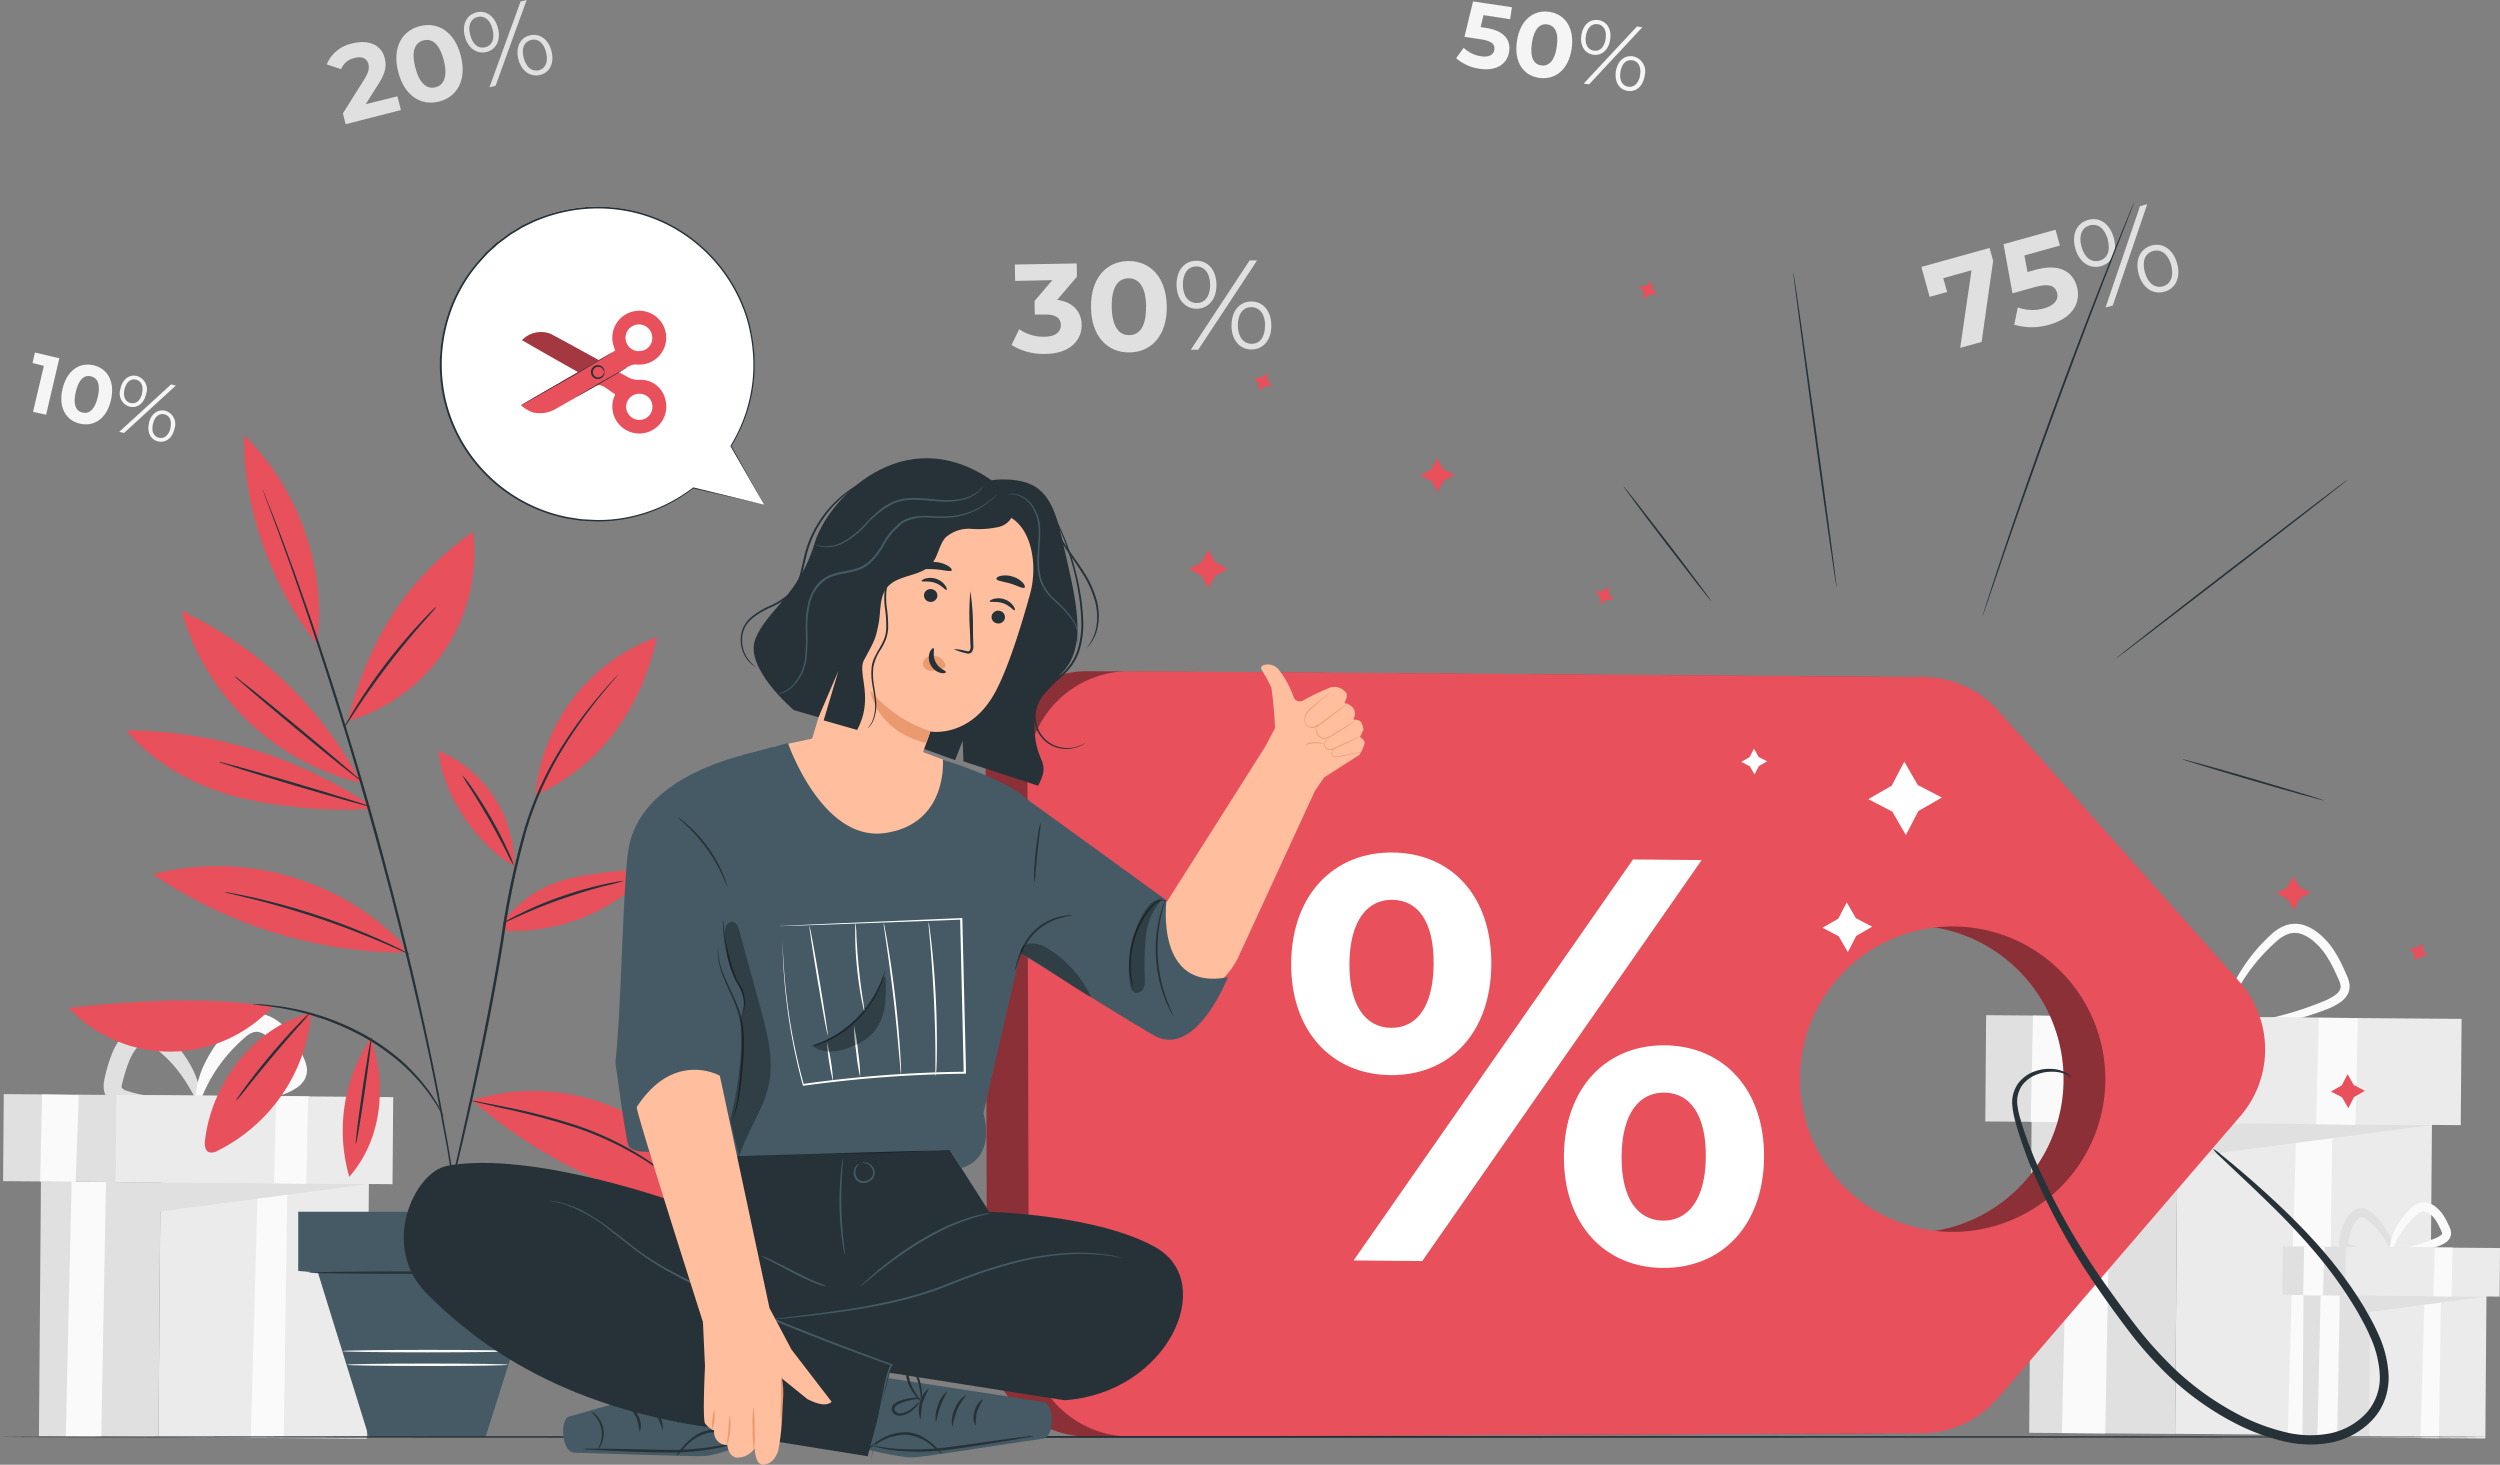 <svg id="Layer_2" data-name="Layer 2" xmlns="http://www.w3.org/2000/svg" width="349.277" height="204.638" viewBox="0 0 349.277 204.638">
  <rect x="0" y="0" width="349.277" height="204.638" fill="#808080" stroke="none"/>
  <g id="Background_Complete" data-name="Background Complete" transform="translate(0.43)">
    <path id="Path_615" data-name="Path 615" d="M541.379,68.63l.5,1.787-1.61,11.341-2.993.833,1.585-10.841-3.952,1.105.545,1.928-2.448.681L531.85,71.28Z" transform="translate(-263.846 -33.991)" fill="#e0e0e0"/>
    <path id="Path_616" data-name="Path 616" d="M564.846,71.534c.585,2.1-.454,4.371-3.851,5.32a8.535,8.535,0,0,1-4.9,0l.5-2.408a5.92,5.92,0,0,0,3.679.126c1.378-.379,2.064-1.2,1.8-2.165s-1.045-1.378-3.2-.777l-3.028.848L554.6,65.609l7.258-2.019.616,2.211-4.961,1.383.439,2.312.969-.267C562.423,68.233,564.255,69.425,564.846,71.534Z" transform="translate(-275.114 -31.495)" fill="#e0e0e0"/>
    <path id="Path_617" data-name="Path 617" d="M574.287,62.688c-.54-1.938.187-3.533,1.787-3.977s3.028.5,3.583,2.483-.207,3.533-1.787,3.977S574.822,64.626,574.287,62.688Zm4.542-1.262c-.434-1.544-1.418-2.261-2.524-1.953s-1.575,1.449-1.151,2.978,1.4,2.266,2.524,1.953,1.56-1.428,1.131-2.978Zm4.5-4.633,1.009-.283-4.815,14.162-1.01.278Zm-.187,9.474c-.54-1.938.2-3.533,1.787-3.977s3.028.545,3.583,2.483-.192,3.533-1.787,3.977S583.674,68.2,583.139,66.266Zm4.542-1.257c-.424-1.514-1.4-2.266-2.524-1.953s-1.58,1.428-1.151,2.978,1.418,2.261,2.524,1.953S588.086,66.539,587.682,65.009Z" transform="translate(-284.777 -27.988)" fill="#e0e0e0"/>
    <rect id="Rectangle_99" data-name="Rectangle 99" width="35.537" height="44.859" transform="translate(338.996 200.6) rotate(-179.55)" fill="#ebebeb"/>
    <path id="Path_618" data-name="Path 618" d="M639.528,311.165l-.636,43.436-5.612-.045,1.2-43.426Z" transform="translate(-314.083 -154.097)" fill="#fafafa"/>
    <path id="Path_619" data-name="Path 619" d="M562.038,310.55l20.391.162,35.532.278-35.572,4.679-.3,38.48-20.381-.162Z" transform="translate(-278.636 -153.81)" fill="#e0e0e0"/>
    <path id="Path_620" data-name="Path 620" d="M577.619,310.68l-.807,43.431-6.052-.05.989-43.431Z" transform="translate(-283.118 -153.85)" fill="#fafafa"/>
    <path id="Path_621" data-name="Path 621" d="M600.991,272.027a4.5,4.5,0,0,1-1.691.3,44.486,44.486,0,0,1-4.664.207,26.274,26.274,0,0,1-6.955-.909,5.278,5.278,0,0,1-1.009-.454,2.883,2.883,0,0,1-.929-.878,2.472,2.472,0,0,1-.373-1.3,5.127,5.127,0,0,1,.151-1.191,27.1,27.1,0,0,1,1.317-4.27,10.841,10.841,0,0,1,1.151-2.019,6.509,6.509,0,0,1,1.691-1.676,3.684,3.684,0,0,1,1.176-.5,2.988,2.988,0,0,1,1.287.025,5.123,5.123,0,0,1,1.963,1.075,20.376,20.376,0,0,1,4.623,5.264,16.9,16.9,0,0,1,1.872,4.325c.278,1.08.313,1.7.232,1.716-.222.071-.722-2.357-2.887-5.552a21.382,21.382,0,0,0-4.593-4.825,4.108,4.108,0,0,0-1.514-.808,1.918,1.918,0,0,0-1.514.323A5.365,5.365,0,0,0,589,262.23a10.086,10.086,0,0,0-1.009,1.807,27.17,27.17,0,0,0-1.272,4.038,2.019,2.019,0,0,0,.035,1.514,2.443,2.443,0,0,0,1.277.853,15.659,15.659,0,0,0,1.751.464c.586.136,1.156.232,1.716.323,1.115.172,2.17.273,3.134.338,1.933.136,3.533.161,4.608.212A4.3,4.3,0,0,1,600.991,272.027Z" transform="translate(-290.354 -128.414)" fill="#e0e0e0"/>
    <path id="Path_622" data-name="Path 622" d="M614.86,270.585a5.691,5.691,0,0,1,1.847-.555c1.2-.273,2.937-.626,5.047-1.141a47.57,47.57,0,0,0,7.258-2.291,7.927,7.927,0,0,0,1.822-.969,2.02,2.02,0,0,0,.585-.646,1.08,1.08,0,0,0,.1-.732,3.925,3.925,0,0,0-.348-.959c-.167-.363-.338-.722-.5-1.09a18.39,18.39,0,0,0-1.166-2.09,9.048,9.048,0,0,0-1.514-1.761,5.7,5.7,0,0,0-1.807-1.161,2.821,2.821,0,0,0-1.872-.081,4.849,4.849,0,0,0-1.676,1.009,25.619,25.619,0,0,0-4.866,5.729,21.67,21.67,0,0,0-2.155,4.618c-.379,1.151-.5,1.817-.636,1.8s-.1-.707.141-1.933a17.576,17.576,0,0,1,1.847-4.951,24.082,24.082,0,0,1,4.866-6.173,6.057,6.057,0,0,1,2.095-1.3,4.1,4.1,0,0,1,2.69.066,5.85,5.85,0,0,1,1.206.6,9.165,9.165,0,0,1,1.04.8,10.236,10.236,0,0,1,1.716,2.019,18.279,18.279,0,0,1,1.242,2.246c.172.374.348.742.5,1.11a5.247,5.247,0,0,1,.439,1.292,2.4,2.4,0,0,1-.252,1.544,3.189,3.189,0,0,1-.949,1.045,8.921,8.921,0,0,1-2.12,1.09,40.912,40.912,0,0,1-7.52,2.079c-2.175.4-3.947.616-5.173.737A5.13,5.13,0,0,1,614.86,270.585Z" transform="translate(-304.96 -126.65)" fill="#fafafa"/>
    <rect id="Rectangle_100" data-name="Rectangle 100" width="52.238" height="14.849" transform="translate(329.173 157.09) rotate(-179.55)" fill="#e0e0e0"/>
    <rect id="Rectangle_101" data-name="Rectangle 101" width="47.216" height="14.849" transform="translate(343.362 157.197) rotate(-179.55)" fill="#ebebeb"/>
    <path id="Path_623" data-name="Path 623" d="M646.95,281.8l-.333,14.914-5.506-.111.384-14.844Z" transform="translate(-317.961 -139.551)" fill="#fafafa"/>
    <path id="Path_624" data-name="Path 624" d="M568.7,281.261l-.535,14.783-6.052-.05.323-14.854Z" transform="translate(-278.834 -139.244)" fill="#fafafa"/>
    <rect id="Rectangle_102" data-name="Rectangle 102" width="16.232" height="20.492" transform="translate(346.798 200.974) rotate(-179.55)" fill="#ebebeb"/>
    <path id="Path_625" data-name="Path 625" d="M672.892,358.79l-.288,19.84-2.564-.02.55-19.84Z" transform="translate(-332.29 -177.693)" fill="#fafafa"/>
    <path id="Path_626" data-name="Path 626" d="M637.491,358.51l9.312.076,16.232.126-16.247,2.135-.136,17.579-9.312-.076Z" transform="translate(-316.094 -177.564)" fill="#e0e0e0"/>
    <path id="Path_627" data-name="Path 627" d="M644.614,358.57l-.373,19.84-2.761-.02.449-19.84Z" transform="translate(-318.144 -177.584)" fill="#fafafa"/>
    <path id="Path_628" data-name="Path 628" d="M654.945,340.583c0,.167-1.085.419-2.912.5a11.316,11.316,0,0,1-3.276-.353,1.948,1.948,0,0,1-1.07-.742,1.434,1.434,0,0,1-.227-.767,2.52,2.52,0,0,1,.076-.631,11.907,11.907,0,0,1,.611-2.019,5.284,5.284,0,0,1,.565-1.009,3.352,3.352,0,0,1,.873-.853,1.817,1.817,0,0,1,1.393-.247,2.66,2.66,0,0,1,1.009.565,8.893,8.893,0,0,1,2.125,2.524c.914,1.666.9,2.877.752,2.9s-.5-1.009-1.514-2.392a10.093,10.093,0,0,0-2.094-2.085,1.448,1.448,0,0,0-.555-.293.5.5,0,0,0-.419.111,2.136,2.136,0,0,0-.5.53,4.536,4.536,0,0,0-.419.757,12.922,12.922,0,0,0-.565,1.787c-.076.278-.061.4-.035.434a.767.767,0,0,0,.4.262,10.7,10.7,0,0,0,1.514.373c.5.091.969.151,1.4.2C653.814,340.31,654.94,340.386,654.945,340.583Z" transform="translate(-321.106 -165.632)" fill="#e0e0e0"/>
    <path id="Path_629" data-name="Path 629" d="M661.557,339.929c-.03-.187,1.186-.5,3.1-1.009a24.519,24.519,0,0,0,3.245-1.105,3.218,3.218,0,0,0,.747-.409.555.555,0,0,0,.167-.187.162.162,0,0,0,0-.116,6.383,6.383,0,0,0-.368-.838,8.306,8.306,0,0,0-.5-.908,3.935,3.935,0,0,0-.621-.742,2.332,2.332,0,0,0-.707-.464.964.964,0,0,0-.636-.04,1.846,1.846,0,0,0-.651.389,12.149,12.149,0,0,0-2.221,2.493c-1.065,1.6-1.287,2.842-1.514,2.806-.086,0-.141-.338-.076-.919a7.351,7.351,0,0,1,.762-2.352,10.816,10.816,0,0,1,2.226-2.943,3.03,3.03,0,0,1,1.07-.671,2.226,2.226,0,0,1,1.448.025,3.138,3.138,0,0,1,.626.308,3.944,3.944,0,0,1,.5.4,5.045,5.045,0,0,1,.843.984,8.391,8.391,0,0,1,.591,1.07l.237.5a2.522,2.522,0,0,1,.222.681,1.428,1.428,0,0,1-.151.924,1.792,1.792,0,0,1-.535.585,4.184,4.184,0,0,1-1.05.53,17.3,17.3,0,0,1-3.533.893C662.834,340.11,661.587,340.1,661.557,339.929Z" transform="translate(-328.056 -164.832)" fill="#fafafa"/>
    <rect id="Rectangle_103" data-name="Rectangle 103" width="23.858" height="6.783" transform="translate(342.307 181.098) rotate(-179.55)" fill="#e0e0e0"/>
    <rect id="Rectangle_104" data-name="Rectangle 104" width="21.567" height="6.783" transform="translate(348.794 181.15) rotate(-179.55)" fill="#ebebeb"/>
    <path id="Path_630" data-name="Path 630" d="M676.28,345.38l-.151,6.814-2.518-.056.177-6.778Z" transform="translate(-334.058 -171.051)" fill="#fafafa"/>
    <path id="Path_631" data-name="Path 631" d="M640.538,345.135l-.247,6.753-2.761-.025.146-6.783Z" transform="translate(-316.188 -170.912)" fill="#fafafa"/>
    <rect id="Rectangle_105" data-name="Rectangle 105" width="29.112" height="36.748" transform="translate(50.826 201.005) rotate(-179.55)" fill="#ebebeb"/>
    <path id="Path_632" data-name="Path 632" d="M74.543,327.545l-.515,35.578-4.6-.035.984-35.578Z" transform="translate(-34.818 -162.21)" fill="#fafafa"/>
    <path id="Path_633" data-name="Path 633" d="M11.063,327.04l16.7.131,29.112.227-29.142,3.836-.247,31.52-16.7-.131Z" transform="translate(-5.774 -161.977)" fill="#e0e0e0"/>
    <path id="Path_634" data-name="Path 634" d="M23.828,327.15l-.661,35.578-4.956-.04.813-35.578Z" transform="translate(-9.449 -162.012)" fill="#fafafa"/>
    <path id="Path_635" data-name="Path 635" d="M42.236,294.731c0,.182-.5.373-1.378.555a24.371,24.371,0,0,1-3.846.414,23.024,23.024,0,0,1-2.72-.066c-.5-.045-1.009-.1-1.514-.187a12.619,12.619,0,0,1-1.666-.368,4.489,4.489,0,0,1-.984-.429,2.933,2.933,0,0,1-1.009-.944,2.746,2.746,0,0,1-.429-1.449,4.779,4.779,0,0,1,.131-1.161,21.661,21.661,0,0,1,1.105-3.634,9.991,9.991,0,0,1,1.009-1.817,8.731,8.731,0,0,1,.691-.818,5.374,5.374,0,0,1,.914-.742,3.64,3.64,0,0,1,1.216-.5,3.245,3.245,0,0,1,1.378.03,4.81,4.81,0,0,1,1.883,1.04,16.222,16.222,0,0,1,3.816,4.588,12.078,12.078,0,0,1,1.358,3.745c.146.934.071,1.464-.1,1.514-.389.1-1.009-1.812-2.826-4.24a18.319,18.319,0,0,0-3.745-3.689,2.589,2.589,0,0,0-.954-.5.848.848,0,0,0-.646.182,2.776,2.776,0,0,0-.424.373,6.384,6.384,0,0,0-.444.55,7.787,7.787,0,0,0-.737,1.332,23.377,23.377,0,0,0-1.009,3.18,2.838,2.838,0,0,0-.1.53.561.561,0,0,0,0,.151,1.293,1.293,0,0,0,.651.419,13.231,13.231,0,0,0,1.337.389c.459.116.914.207,1.353.293.888.167,1.731.278,2.524.368,1.555.177,2.847.283,3.745.419S42.231,294.549,42.236,294.731Z" transform="translate(-14.64 -140.423)" fill="#e0e0e0"/>
    <path id="Path_636" data-name="Path 636" d="M54.256,293.55c-.066-.379,2.12-.984,5.552-1.928A44.317,44.317,0,0,0,65.6,289.6a5.821,5.821,0,0,0,1.312-.717.974.974,0,0,0,.267-.293c0-.051,0,0,0-.126a3.027,3.027,0,0,0-.232-.591L66.525,287a14.179,14.179,0,0,0-.9-1.62,6.451,6.451,0,0,0-1.09-1.3,5.73,5.73,0,0,0-.626-.5,2.852,2.852,0,0,0-.6-.318,1.63,1.63,0,0,0-1.05-.076,3.184,3.184,0,0,0-1.131.666,22.071,22.071,0,0,0-3.977,4.426c-1.928,2.847-2.362,5.047-2.761,4.987-.172-.025-.288-.611-.182-1.661a12.9,12.9,0,0,1,1.317-4.245,19.124,19.124,0,0,1,3.992-5.32,5.492,5.492,0,0,1,1.963-1.242,4.114,4.114,0,0,1,2.685.045,5.632,5.632,0,0,1,1.146.565,8.246,8.246,0,0,1,.949.722,8.913,8.913,0,0,1,1.514,1.8,15.143,15.143,0,0,1,1.07,1.933l.424.929a4.911,4.911,0,0,1,.409,1.252,2.7,2.7,0,0,1-.288,1.741,3.432,3.432,0,0,1-1.009,1.1,7.924,7.924,0,0,1-1.918.964,31.182,31.182,0,0,1-6.314,1.58,33.1,33.1,0,0,1-4.305.363C54.861,293.812,54.286,293.726,54.256,293.55Z" transform="translate(-27.26 -138.975)" fill="#fafafa"/>
    <rect id="Rectangle_106" data-name="Rectangle 106" width="42.79" height="12.164" transform="translate(42.789 165.356) rotate(-179.55)" fill="#e0e0e0"/>
    <rect id="Rectangle_107" data-name="Rectangle 107" width="38.682" height="12.164" transform="translate(54.409 165.445) rotate(-179.55)" fill="#ebebeb"/>
    <path id="Path_637" data-name="Path 637" d="M80.625,303.485,80.352,315.7l-4.512-.091.313-12.164Z" transform="translate(-37.993 -150.294)" fill="#fafafa"/>
    <path id="Path_638" data-name="Path 638" d="M16.515,303.051l-.434,12.108-4.961-.04.267-12.169Z" transform="translate(-5.938 -150.046)" fill="#fafafa"/>
    <path id="Path_639" data-name="Path 639" d="M100.307,19.226l.5,1.918-7.727,1.978L92.7,21.608l2.973-4.734c.681-1.09.712-1.655.58-2.15-.2-.8-.878-1.126-1.953-.848a2.559,2.559,0,0,0-1.847,1.56l-2.019-.666a4.913,4.913,0,0,1,3.558-2.927c2.271-.585,4.083.192,4.542,2.019.252,1.009.207,1.963-.878,3.654l-1.777,2.811Z" transform="translate(-45.219 -5.77)" fill="#e0e0e0"/>
    <path id="Path_640" data-name="Path 640" d="M109.976,13.473c-.863-3.361.5-5.749,3.028-6.39s4.855.787,5.718,4.149-.5,5.739-3.028,6.39S110.839,16.835,109.976,13.473Zm6.359-1.635c-.591-2.312-1.655-3.064-2.831-2.761s-1.736,1.469-1.141,3.78,1.655,3.069,2.821,2.771S116.926,14.154,116.335,11.838Z" transform="translate(-54.771 -3.434)" fill="#e0e0e0"/>
    <path id="Path_641" data-name="Path 641" d="M128.554,5.088c-.424-1.661.222-3,1.59-3.356s2.579.5,3.028,2.175-.237,3.028-1.59,3.356S128.978,6.748,128.554,5.088Zm3.871-1.009c-.338-1.322-1.166-1.948-2.115-1.706s-1.363,1.2-1.009,2.524,1.156,1.953,2.115,1.706,1.337-1.186,1.009-2.508ZM136.331.222,137.189,0l-4.341,11.972-.858.222Zm-.3,8.075c-.424-1.661.237-3.028,1.59-3.356s2.584.5,3.028,2.175-.217,3.028-1.585,3.356-2.6-.525-3.033-2.185ZM139.9,7.288c-.333-1.312-1.151-1.953-2.11-1.706s-1.373,1.186-1.009,2.524,1.171,1.948,2.115,1.706,1.343-1.232,1-2.519Z" transform="translate(-64.037)" fill="#e0e0e0"/>
    <path id="Path_642" data-name="Path 642" d="M289.8,81.485c.035,2.079-1.539,4.038-5.047,4.073A8.479,8.479,0,0,1,280,84.317l1.075-2.206a5.951,5.951,0,0,0,3.533,1.05c1.428,0,2.3-.621,2.281-1.625s-.712-1.514-2.337-1.479h-1.307l-.03-1.888,2.488-2.917-5.2.111-.04-2.291,8.646-.151.03,1.852-2.756,3.235C288.611,78.31,289.766,79.668,289.8,81.485Z" transform="translate(-139.11 -36.116)" fill="#e0e0e0"/>
    <path id="Path_643" data-name="Path 643" d="M302,78.735c-.071-4.073,2.145-6.425,5.178-6.476s5.335,2.216,5.406,6.294-2.13,6.425-5.183,6.476S302.039,82.808,302,78.735Zm7.707-.131c-.05-2.806-1.055-3.952-2.483-3.932s-2.382,1.206-2.332,4.013,1.055,3.952,2.468,3.927,2.372-1.206,2.322-4.007Z" transform="translate(-150.004 -35.788)" fill="#e0e0e0"/>
    <path id="Path_644" data-name="Path 644" d="M325.679,75.532c-.035-2.019,1.075-3.372,2.731-3.4s2.811,1.277,2.847,3.306-1.09,3.372-2.73,3.4S325.715,77.546,325.679,75.532Zm4.694-.081c-.025-1.6-.8-2.524-1.948-2.524s-1.888,1.009-1.862,2.589.787,2.524,1.948,2.524,1.872-.984,1.872-2.589Zm5.517-3.361h1.045l-8.222,12.477h-1.04Zm-2.524,9.135c-.035-2.019,1.085-3.372,2.725-3.4s2.8,1.287,2.831,3.306-1.07,3.371-2.73,3.4-2.811-1.292-2.842-3.3Zm4.689-.081c-.025-1.59-.782-2.524-1.948-2.524s-1.888,1.009-1.862,2.594.8,2.524,1.953,2.524,1.873-1.009,1.842-2.609Z" transform="translate(-161.733 -35.705)" fill="#e0e0e0"/>
    <path id="Path_645" data-name="Path 645" d="M410.484,7.411c-.242,1.58-1.61,2.776-4.154,2.387a6.269,6.269,0,0,1-3.25-1.474l1.055-1.454a4.361,4.361,0,0,0,2.438,1.186c1.009.162,1.731-.177,1.842-.9s-.283-1.226-1.9-1.474l-2.276-.348,1.2-4.941,5.436.813-.262,1.671L406.9,2.308l-.4,1.671.722.111C409.863,4.488,410.726,5.831,410.484,7.411Z" transform="translate(-200.069 -0.193)" fill="#f5f5f5"/>
    <path id="Path_646" data-name="Path 646" d="M419.83,7.275c.449-2.937,2.332-4.356,4.517-4.038s3.563,2.251,3.114,5.188-2.322,4.356-4.542,4.038S419.365,10.212,419.83,7.275Zm5.552.848c.308-2.019-.273-2.973-1.307-3.129s-1.857.575-2.165,2.6.278,2.973,1.292,3.124,1.878-.555,2.185-2.574Z" transform="translate(-208.319 -1.582)" fill="#f5f5f5"/>
    <path id="Path_647" data-name="Path 647" d="M437.7,7.654c.222-1.454,1.186-2.3,2.382-2.11s1.862,1.257,1.64,2.72-1.2,2.291-2.382,2.11S437.477,9.1,437.7,7.654Zm7.768-1.226.747.116-7.44,7.975-.752-.111Zm-4.381,1.741c.177-1.156-.268-1.928-1.1-2.054s-1.479.5-1.655,1.635.252,1.923,1.1,2.054,1.479-.479,1.655-1.635Zm1.433,4.542c.217-1.454,1.2-2.291,2.377-2.11a2.152,2.152,0,0,1,1.64,2.72c-.222,1.449-1.181,2.291-2.377,2.11s-1.862-1.3-1.64-2.746Zm3.382.5c.177-1.146-.252-1.928-1.09-2.054s-1.479.474-1.655,1.635.262,1.928,1.09,2.054,1.479-.51,1.661-1.65Z" transform="translate(-217.194 -2.733)" fill="#f5f5f5"/>
    <path id="Path_648" data-name="Path 648" d="M12.745,98.387,10.9,106.276l-1.827-.4,1.514-6.425L9,99.054l.343-1.464Z" transform="translate(-4.888 -48.335)" fill="#f5f5f5"/>
    <path id="Path_649" data-name="Path 649" d="M17.143,104.3c.611-2.6,2.4-3.74,4.336-3.291s3.028,2.271,2.428,4.876-2.387,3.745-4.341,3.286S16.532,106.9,17.143,104.3Zm4.926,1.151c.419-1.792-.04-2.68-.954-2.9s-1.706.389-2.125,2.18.035,2.68.939,2.892S21.65,107.244,22.069,105.447Z" transform="translate(-8.836 -49.979)" fill="#f5f5f5"/>
    <path id="Path_650" data-name="Path 650" d="M40.248,105.207l.666.156-7.238,6.627L33,111.834Zm-7.066.55c.3-1.287,1.221-1.973,2.281-1.726a1.923,1.923,0,0,1,1.277,2.559c-.3,1.3-1.232,1.973-2.281,1.726a1.925,1.925,0,0,1-1.257-2.559Zm3,.7c.237-1.009-.106-1.746-.838-1.918s-1.363.333-1.6,1.348.091,1.746.838,1.918,1.378-.323,1.62-1.348Zm.964,4.149c.3-1.282,1.237-1.968,2.281-1.721a1.94,1.94,0,0,1,1.282,2.554c-.3,1.282-1.221,1.973-2.281,1.726s-1.56-1.272-1.262-2.559Zm3,.7c.237-1.009-.091-1.741-.833-1.918s-1.363.323-1.6,1.348.1,1.751.833,1.923,1.383-.338,1.62-1.353Z" transform="translate(-16.775 -51.5)" fill="#f5f5f5"/>
  </g>
  <g id="Plant" transform="translate(9.59 60.823)">
    <path id="Path_651" data-name="Path 651" d="M77.024,250.379a36.311,36.311,0,0,0-34.694-9.514,63.216,63.216,0,0,0,35.1,10.968" transform="translate(-30.555 -179.547)" fill="#e8505b"/>
    <path id="Path_652" data-name="Path 652" d="M77.75,149.668c1.449-10.221-2.524-21.7-10.18-29.158-.252,10.135,4.038,21.536,10.18,29.158" transform="translate(-43.05 -120.51)" fill="#e8505b"/>
    <path id="Path_653" data-name="Path 653" d="M75.279,193.034A54.615,54.615,0,0,0,50.21,169.07a34.44,34.44,0,0,0,25.165,24.07" transform="translate(-34.458 -144.561)" fill="#e8505b"/>
    <path id="Path_654" data-name="Path 654" d="M68.983,213.163a64.862,64.862,0,0,1-18.4-1.625c-5.976-1.58-11.689-4.618-15.646-9.347a61.49,61.49,0,0,1,33.967,10.372" transform="translate(-26.895 -160.965)" fill="#e8505b"/>
    <path id="Path_655" data-name="Path 655" d="M96.18,173.647c3.134-11.745,8.308-19.871,17.539-26.457A24.428,24.428,0,0,1,96.18,173.647" transform="translate(-57.226 -133.724)" fill="#e8505b"/>
    <path id="Path_656" data-name="Path 656" d="M131.994,223.946A17.382,17.382,0,0,0,121.43,207.84c.5,6.057,5.279,13.082,10.564,16.106" transform="translate(-69.732 -163.763)" fill="#e8505b"/>
    <path id="Path_657" data-name="Path 657" d="M148.21,198.442a25.911,25.911,0,0,1,16.974-22.1c-2.13,9.817-7.808,17.988-16.974,22.1" transform="translate(-82.995 -148.162)" fill="#e8505b"/>
    <path id="Path_658" data-name="Path 658" d="M139.4,247.992a16.371,16.371,0,0,1,9.408-6.011,48.569,48.569,0,0,1,11.321-1.131,26.462,26.462,0,0,1-20.426,8.489" transform="translate(-78.632 -180.112)" fill="#e8505b"/>
    <path id="Path_659" data-name="Path 659" d="M130.66,303.291a29,29,0,0,1,35.406,16.777c-12.865-2.443-25.554-8.156-35.406-16.777" transform="translate(-74.303 -210.398)" fill="#e8505b"/>
    <path id="Path_660" data-name="Path 660" d="M98.817,287.32c2.135,6.319,1.726,13.95-3.028,19.391a23.161,23.161,0,0,1,3.028-19.391" transform="translate(-56.577 -203.128)" fill="#e8505b"/>
    <path id="Path_661" data-name="Path 661" d="M71.57,280.37a23.762,23.762,0,0,1-13.123,19.28,1.479,1.479,0,0,1-1.161.192c-.575-.237-.631-1.009-.56-1.65.934-8.075,6.925-15.914,14.844-17.822" transform="translate(-37.673 -199.686)" fill="#e8505b"/>
    <path id="Path_662" data-name="Path 662" d="M47.446,277.856A19.477,19.477,0,0,1,19,277.982c9.05-1.009,19.487-1.65,28.461-.141" transform="translate(-19 -197.99)" fill="#e8505b"/>
    <path id="Path_663" data-name="Path 663" d="M72.68,135.44a1.374,1.374,0,0,0,.081.268c.071.187.162.439.278.767l1.09,2.927c.5,1.267,1.05,2.831,1.7,4.643l1.05,2.907c.353,1.035.732,2.125,1.126,3.271,1.6,4.583,3.387,10.094,5.3,16.2s3.871,12.906,5.819,20.052,3.629,14,5.077,20.249,2.625,11.911,3.5,16.686c.222,1.191.439,2.327.641,3.4s.353,2.095.5,3.028c.328,1.9.611,3.533.8,4.881s.363,2.367.474,3.089c.056.343.1.606.131.8a1.7,1.7,0,0,0,.056.273,1.116,1.116,0,0,0,0-.273c0-.2-.056-.469-.1-.808-.1-.727-.237-1.772-.414-3.1s-.429-2.988-.737-4.891c-.151-.954-.318-1.968-.5-3.028l-.621-3.412c-.843-4.78-2.019-10.443-3.427-16.711s-3.134-13.123-5.047-20.269-3.942-13.92-5.845-20.052-3.745-11.608-5.38-16.191q-.606-1.711-1.151-3.266c-.384-1.009-.742-1.994-1.075-2.9-.666-1.807-1.247-3.366-1.756-4.628s-.883-2.221-1.151-2.907L72.8,135.7A1.978,1.978,0,0,0,72.68,135.44Z" transform="translate(-45.587 -127.905)" fill="#263238"/>
    <path id="Path_664" data-name="Path 664" d="M146.827,186.72a.967.967,0,0,0-.156.146l-.429.454c-.379.4-.929,1.009-1.61,1.8a62.552,62.552,0,0,0-5.33,7.1,47.585,47.585,0,0,0-5.552,11.916,113.59,113.59,0,0,0-3.341,15.772c-1.842,11.28-4.1,21.385-5.734,28.693-.823,3.634-1.514,6.587-1.958,8.651-.222,1.009-.394,1.792-.5,2.352-.056.257-.1.459-.126.616a1.009,1.009,0,0,0-.035.212,1.662,1.662,0,0,0,.071-.2l.156-.606c.141-.56.338-1.343.585-2.342.5-2.059,1.2-5,2.069-8.626,1.7-7.3,3.992-17.4,5.835-28.693a118.447,118.447,0,0,1,3.3-15.732,48.378,48.378,0,0,1,5.471-11.881,68.137,68.137,0,0,1,5.2-7.147c.666-.808,1.2-1.423,1.56-1.842l.4-.474A1.011,1.011,0,0,0,146.827,186.72Z" transform="translate(-70.039 -153.303)" fill="#263238"/>
    <path id="Path_665" data-name="Path 665" d="M70,277.988a.96.96,0,0,0,.323.061l.939.106.676.066.8.121c.57.086,1.226.167,1.938.328l1.126.222,1.2.3c.838.192,1.706.5,2.625.777a38.243,38.243,0,0,1,5.729,2.524,32.151,32.151,0,0,1,5.143,3.568,26.456,26.456,0,0,1,1.973,1.893,20.788,20.788,0,0,1,1.56,1.8,19.083,19.083,0,0,1,1.151,1.59,12.671,12.671,0,0,1,.792,1.257c.192.328.348.6.5.813a1.268,1.268,0,0,0,.187.273,1.855,1.855,0,0,0-.126-.3l-.424-.848a10.124,10.124,0,0,0-.747-1.3,17.09,17.09,0,0,0-1.146-1.64,20.493,20.493,0,0,0-1.544-1.842,24.782,24.782,0,0,0-1.968-1.938,31.57,31.57,0,0,0-5.178-3.629,36.64,36.64,0,0,0-5.8-2.524c-.929-.273-1.807-.57-2.655-.752l-1.216-.288-1.136-.2c-.722-.141-1.383-.212-1.963-.278l-.808-.1-.681-.061h-.944A1.163,1.163,0,0,0,70,277.988Z" transform="translate(-44.259 -198.5)" fill="#263238"/>
    <path id="Path_666" data-name="Path 666" d="M64.9,187.15a4.59,4.59,0,0,0,.651.626l1.862,1.615c1.585,1.353,3.785,3.2,6.228,5.229s4.674,3.851,6.294,5.153l1.933,1.514a4.5,4.5,0,0,0,.737.5,4.59,4.59,0,0,0-.651-.585l-1.862-1.62c-1.585-1.353-3.785-3.2-6.228-5.229s-4.669-3.846-6.289-5.153l-1.933-1.514a4.271,4.271,0,0,0-.742-.54Z" transform="translate(-41.733 -153.516)" fill="#263238"/>
    <path id="Path_667" data-name="Path 667" d="M60.5,210.856c-.03.091,4.719,1.575,10.6,3.316s10.68,3.074,10.705,2.983-4.719-1.575-10.6-3.316S60.525,210.765,60.5,210.856Z" transform="translate(-39.554 -165.255)" fill="#263238"/>
    <path id="Path_668" data-name="Path 668" d="M95.25,184.823a3.906,3.906,0,0,0,.5-.681l1.252-1.908c1.065-1.61,2.574-3.8,4.356-6.132s3.5-4.366,4.77-5.819l1.514-1.716a4.351,4.351,0,0,0,.5-.656,4.036,4.036,0,0,0-.626.565c-.384.373-.929.939-1.585,1.645-1.317,1.413-3.074,3.427-4.865,5.769s-3.271,4.568-4.285,6.213c-.5.823-.9,1.514-1.161,1.968a4.3,4.3,0,0,0-.379.752Z" transform="translate(-56.765 -143.986)" fill="#263238"/>
    <path id="Path_669" data-name="Path 669" d="M127.94,214.58a15.5,15.5,0,0,0,1.115,1.832c.707,1.115,1.671,2.67,2.67,4.421s1.837,3.372,2.433,4.542a15.648,15.648,0,0,0,1.009,1.893,11.572,11.572,0,0,0-.782-2.019c-.545-1.211-1.353-2.857-2.357-4.618s-2.019-3.3-2.766-4.386A11.727,11.727,0,0,0,127.94,214.58Z" transform="translate(-72.956 -167.101)" fill="#263238"/>
    <path id="Path_670" data-name="Path 670" d="M139.12,249.78c0,.045.929-.394,2.413-1.065s3.533-1.539,5.9-2.357,4.507-1.428,6.057-1.832a26.149,26.149,0,0,0,2.549-.676,3.056,3.056,0,0,0-.707.076c-.449.066-1.1.192-1.9.363a52.783,52.783,0,0,0-6.137,1.741,51,51,0,0,0-5.885,2.468c-.732.358-1.317.671-1.711.9A2.867,2.867,0,0,0,139.12,249.78Z" transform="translate(-78.493 -181.598)" fill="#263238"/>
    <path id="Path_671" data-name="Path 671" d="M130.32,304.64a1.06,1.06,0,0,0,.293.1l.853.217,3.16.727a104.31,104.31,0,0,1,10.321,2.725,45.62,45.62,0,0,1,9.625,4.542c1.151.732,2.049,1.378,2.655,1.847a9.535,9.535,0,0,0,.954.707,2.317,2.317,0,0,0-.212-.227c-.146-.141-.363-.343-.661-.585a28.292,28.292,0,0,0-2.6-1.948,42.362,42.362,0,0,0-9.65-4.643,86.26,86.26,0,0,0-10.357-2.655l-3.18-.621A7.685,7.685,0,0,0,130.32,304.64Z" transform="translate(-74.135 -211.706)" fill="#263238"/>
    <path id="Path_672" data-name="Path 672" d="M98.466,302.075c.1,0,.661-3.321,1.262-7.445s1.009-7.48.924-7.49-.661,3.316-1.267,7.44S98.37,302.059,98.466,302.075Z" transform="translate(-58.351 -203.039)" fill="#263238"/>
    <path id="Path_673" data-name="Path 673" d="M65.33,292.7a17.077,17.077,0,0,0,1.514-1.792c.9-1.125,2.155-2.675,3.573-4.361s2.731-3.185,3.679-4.27a16.277,16.277,0,0,0,1.514-1.8,2.352,2.352,0,0,0-.5.414c-.293.278-.7.7-1.2,1.216-1.009,1.045-2.347,2.524-3.77,4.214s-2.645,3.271-3.5,4.436c-.429.58-.767,1.06-1.009,1.4A2.1,2.1,0,0,0,65.33,292.7Z" transform="translate(-41.946 -199.74)" fill="#263238"/>
    <path id="Path_674" data-name="Path 674" d="M118.133,335.43V343.7h-2.064l-7.349,23.192h-16.3l-7.117-22.96L82.55,343.7V335.43Z" transform="translate(-50.475 -226.956)" fill="#455a64"/>
    <path id="Path_675" data-name="Path 675" d="M85.28,352.1c0,.1,7.2.172,16.07.172s16.07-.076,16.07-.172-7.2-.177-16.07-.177S85.28,352,85.28,352.1Z" transform="translate(-51.827 -235.123)" fill="#263238"/>
    <path id="Path_676" data-name="Path 676" d="M62.06,246.91a5.881,5.881,0,0,0,1.045.283l2.862.691c2.407.6,5.718,1.514,9.307,2.71s6.778,2.488,9.085,3.467l2.7,1.181a7.038,7.038,0,0,0,1.009.4,6.821,6.821,0,0,0-.944-.5c-.621-.323-1.514-.762-2.655-1.282a94.226,94.226,0,0,0-18.412-6.193c-1.216-.273-2.206-.469-2.892-.585a7.569,7.569,0,0,0-1.1-.172Z" transform="translate(-40.327 -183.114)" fill="#263238"/>
    <path id="Path_677" data-name="Path 677" d="M96,377.612c0,.1,5.047.177,11.275.177s11.27-.081,11.27-.177-5.047-.172-11.27-.172S96,377.516,96,377.612Z" transform="translate(-57.137 -247.763)" fill="#fafafa"/>
    <path id="Path_678" data-name="Path 678" d="M94.74,373.832c0,.1,5.35.177,11.947.177s11.952-.081,11.952-.177-5.35-.172-11.952-.172S94.74,373.731,94.74,373.832Z" transform="translate(-56.513 -245.891)" fill="#fafafa"/>
  </g>
  <g id="Label" transform="translate(137.712 28.128)">
    <path id="Path_679" data-name="Path 679" d="M442.167,229.17l-33.649-37.8a14.238,14.238,0,0,0-10.539-4.775L287.2,185.79a14.253,14.253,0,0,0-14.354,14.278l.187,78.448a14.253,14.253,0,0,0,14.309,14.213l110.392-.464a14.263,14.263,0,0,0,10.745-4.961l33.846-39.368a14.248,14.248,0,0,0-.162-18.765ZM423.448,242.8a21.485,21.485,0,1,1,0-.02Z" transform="translate(-272.85 -120.146)" fill="#e8505b"/>
    <g id="Group_2598" data-name="Group 2598" transform="translate(0 65.643)" opacity="0.4">
      <path id="Path_680" data-name="Path 680" d="M442.167,229.17l-33.649-37.8a14.238,14.238,0,0,0-10.539-4.775L287.2,185.79a14.253,14.253,0,0,0-14.354,14.278l.187,78.448a14.253,14.253,0,0,0,14.309,14.213l110.392-.464a14.263,14.263,0,0,0,10.745-4.961l33.846-39.368a14.248,14.248,0,0,0-.162-18.765ZM423.448,242.8a21.485,21.485,0,1,1,0-.02Z" transform="translate(-272.85 -185.789)"/>
    </g>
    <path id="Path_681" data-name="Path 681" d="M453.722,229.17l-33.645-37.8a14.243,14.243,0,0,0-10.539-4.775l-110.78-.808a14.243,14.243,0,0,0-14.349,14.278l.187,78.448a14.243,14.243,0,0,0,14.3,14.213l110.392-.464a14.248,14.248,0,0,0,10.745-4.961l33.846-39.368A14.248,14.248,0,0,0,453.722,229.17ZM435,242.8a21.337,21.337,0,1,1,0-.02Z" transform="translate(-278.575 -120.146)" fill="#e8505b"/>
    <path id="Path_682" data-name="Path 682" d="M357.409,251.4c.091-9.509,5.946-15.495,14.167-15.419s13.88,6.092,13.794,15.682-5.865,15.495-14.087,15.419S357.323,260.907,357.409,251.4Zm19.9.187c.061-6.057-2.251-8.964-5.8-9-3.462-.03-5.905,2.927-5.961,8.888s2.332,8.969,5.794,9C374.892,260.509,377.255,257.627,377.31,251.585Zm27.86-14.637,9.59.086-39.04,56.024-9.59-.086Zm-9.655,41.387c.091-9.509,5.946-15.495,14.087-15.419,8.217.076,13.966,6.173,13.875,15.682s-5.946,15.495-14.167,15.419c-8.136-.066-13.88-6.163-13.794-15.671Zm19.825.187c.055-5.966-2.256-8.969-5.8-9-3.467-.03-5.91,2.847-5.966,8.888s2.332,8.969,5.8,9,5.91-2.917,5.966-8.878Z" transform="translate(-314.73 -145.004)" fill="#fff"/>
    <path id="Path_683" data-name="Path 683" d="M585.047,307.033a5.3,5.3,0,0,1,1.1.792c.692.55,1.7,1.383,2.978,2.473s2.831,2.448,4.583,4.083,3.7,3.533,5.724,5.789a58.507,58.507,0,0,1,6.016,7.843l.717,1.146c.222.4.449.792.676,1.2a25.075,25.075,0,0,1,1.282,2.524,15.716,15.716,0,0,1,1.459,5.819,9.084,9.084,0,0,1-.464,3.18,8.228,8.228,0,0,1-1.65,2.857,10.78,10.78,0,0,1-5.779,3.306,15.712,15.712,0,0,1-6.819-.161,29.974,29.974,0,0,1-6.5-2.392,40.479,40.479,0,0,1-10.856-8.075,52.231,52.231,0,0,1-4.2-4.881q-1.9-2.493-3.614-4.946a94.4,94.4,0,0,1-10.3-18.518c-.55-1.4-1.01-2.761-1.449-4.063-.2-.651-.394-1.287-.55-1.913a11.508,11.508,0,0,1-.363-1.867,4.6,4.6,0,0,1,.828-3.387,4.926,4.926,0,0,1,2.392-1.666,6.655,6.655,0,0,1,1.206-.278,6.561,6.561,0,0,1,1.08-.025,5.047,5.047,0,0,1,1.64.363,3.092,3.092,0,0,1,.878.54c.172.156.252.242.232.257s-.121-.035-.313-.151a4.122,4.122,0,0,0-.888-.4,5.189,5.189,0,0,0-1.565-.217,5.873,5.873,0,0,0-1.01.081,6.287,6.287,0,0,0-1.1.308,4.5,4.5,0,0,0-2.064,1.555,3.983,3.983,0,0,0-.606,2.927,11.031,11.031,0,0,0,.394,1.751c.172.606.373,1.227.585,1.862.439,1.267.944,2.594,1.514,3.972a97.6,97.6,0,0,0,10.423,18.17c1.146,1.61,2.352,3.24,3.619,4.876a51.563,51.563,0,0,0,4.123,4.744,39.66,39.66,0,0,0,10.523,7.813,28.862,28.862,0,0,0,6.2,2.291,14.445,14.445,0,0,0,6.259.177,9.529,9.529,0,0,0,5.108-2.872,7.414,7.414,0,0,0,1.857-5.183,14.576,14.576,0,0,0-1.307-5.38,23.943,23.943,0,0,0-1.206-2.448l-.636-1.161-.686-1.125a59.961,59.961,0,0,0-5.794-7.823c-1.953-2.256-3.846-4.2-5.552-5.87s-3.19-3.084-4.416-4.23l-2.811-2.66A5.155,5.155,0,0,1,585.047,307.033Z" transform="translate(-413.579 -174.661)" fill="#263238"/>
    <path id="Path_684" data-name="Path 684" d="M502.459,119.433c-.076,0-1.514-9.867-3.165-22.056s-2.973-22.091-2.9-22.1,1.484,9.862,3.16,22.056S502.529,119.423,502.459,119.433Z" transform="translate(-383.567 -65.413)" fill="#263238"/>
    <path id="Path_685" data-name="Path 685" d="M570.009,55.73a1.379,1.379,0,0,1-.051.151l-.161.444c-.156.4-.373.959-.646,1.676l-2.408,6.168c-2.019,5.209-4.785,12.421-7.717,20.426s-5.486,15.293-7.308,20.582c-.9,2.63-1.635,4.765-2.145,6.258l-.591,1.7c-.066.182-.116.328-.161.439a.6.6,0,0,1-.061.146.892.892,0,0,1,.035-.156l.136-.444.545-1.716c.474-1.489,1.181-3.639,2.064-6.289,1.777-5.3,4.3-12.618,7.238-20.613S564.5,69.292,566.572,64.1c1.035-2.594,1.883-4.689,2.483-6.132.293-.712.5-1.267.691-1.661l.187-.429a.655.655,0,0,1,.076-.146Z" transform="translate(-409.503 -55.73)" fill="#263238"/>
    <path id="Path_686" data-name="Path 686" d="M618.1,132.69c.04.061-7.182,5.718-16.151,12.618s-16.257,12.487-16.3,12.431,7.177-5.718,16.151-12.618S618.053,132.634,618.1,132.69Z" transform="translate(-427.774 -93.847)" fill="#263238"/>
    <path id="Path_687" data-name="Path 687" d="M461.649,150.65c-.061.045-2.852-3.533-6.238-7.949s-6.087-8.075-6.031-8.111,2.852,3.533,6.238,7.949S461.7,150.6,461.649,150.65Z" transform="translate(-360.281 -94.788)" fill="#263238"/>
    <path id="Path_688" data-name="Path 688" d="M623.849,215.9c0,.071-4.447-1.156-9.887-2.741s-9.832-2.932-9.812-3,4.447,1.156,9.887,2.746S623.869,215.831,623.849,215.9Z" transform="translate(-436.937 -132.214)" fill="#263238"/>
    <path id="Path_689" data-name="Path 689" d="M517.16,216.064l3.281-1.893,1.746-3.361,1.888,3.281,3.361,1.746-3.281,1.888-1.746,3.361-1.888-3.281Z" transform="translate(-393.852 -132.538)" fill="#fff"/>
    <path id="Path_690" data-name="Path 690" d="M482.02,209.087l1.151-.661.611-1.176.661,1.151,1.176.611-1.146.661-.611,1.176L483.2,209.7Z" transform="translate(-376.448 -130.775)" fill="#fff"/>
    <path id="Path_691" data-name="Path 691" d="M504.46,253.333l2.221-1.277,1.181-2.276L509.139,252l2.276,1.181-2.221,1.277-1.181,2.276-1.277-2.221Z" transform="translate(-387.562 -151.84)" fill="#fff"/>
  </g>
  <g id="Floor" transform="translate(0 200.625)">
    <path id="Path_692" data-name="Path 692" d="M347.75,397.631c0,.076-77.853.131-173.86.131S0,397.707,0,397.631s77.832-.131,173.88-.131S347.75,397.561,347.75,397.631Z" transform="translate(0 -397.5)" fill="#263238"/>
  </g>
  <g id="Character" transform="translate(56.409 64.02)">
    <path id="Path_693" data-name="Path 693" d="M178.588,380s-21.077,5.835-21.92,6.132c-1.272.449-1.06,5.1.919,5.047.934-.035,16.186.57,18.114.449s7.117-2.17,7.117-2.17Z" transform="translate(-133.61 -252.227)" fill="#455a64"/>
    <path id="Path_694" data-name="Path 694" d="M181.091,391.866a19.692,19.692,0,0,0-.929-2.266,17.715,17.715,0,0,0-1.514-1.938,3.651,3.651,0,0,1,1.8,1.767A4.007,4.007,0,0,1,181.091,391.866Z" transform="translate(-144.89 -256.018)" fill="#263238"/>
    <path id="Path_695" data-name="Path 695" d="M185.848,390.047c-.1,0-.318-.974-.878-2.079s-1.221-1.867-1.146-1.943a3.822,3.822,0,0,1,1.459,1.787A4.2,4.2,0,0,1,185.848,390.047Z" transform="translate(-147.451 -255.208)" fill="#263238"/>
    <path id="Path_696" data-name="Path 696" d="M190.291,388.773a11.138,11.138,0,0,0-.5-2.226c-.5-1.166-1.221-1.893-1.151-1.973a3.036,3.036,0,0,1,1.479,1.842A3.458,3.458,0,0,1,190.291,388.773Z" transform="translate(-149.835 -254.489)" fill="#263238"/>
    <path id="Path_697" data-name="Path 697" d="M190.953,382.715a3.826,3.826,0,0,1-.222-1.57,7.251,7.251,0,0,1,.212-1.721,7.016,7.016,0,0,1,.313-.974,1.141,1.141,0,0,1,.338-.5.555.555,0,0,1,.722.035.924.924,0,0,1,.283.6,4.239,4.239,0,0,1,.025.56,4.791,4.791,0,0,1-.126,1.009,6.174,6.174,0,0,1-.651,1.61,4.25,4.25,0,0,1-.949,1.272c-.045-.035.308-.5.727-1.388a6.951,6.951,0,0,0,.555-1.565,4.543,4.543,0,0,0,.1-.964c0-.323,0-.727-.2-.883a.207.207,0,0,0-.278-.025.929.929,0,0,0-.232.368,8.515,8.515,0,0,0-.318.934,8.172,8.172,0,0,0-.278,1.645C190.918,382.11,191.014,382.705,190.953,382.715Z" transform="translate(-150.871 -251.152)" fill="#263238"/>
    <path id="Path_698" data-name="Path 698" d="M191.24,386.858a2.9,2.9,0,0,1,1.358-.217,6,6,0,0,1,1.514.182,3.477,3.477,0,0,1,.863.318.888.888,0,0,1,.474.964,1.055,1.055,0,0,1-.8.732,1.942,1.942,0,0,1-.949,0,3.608,3.608,0,0,1-1.368-.671,3.755,3.755,0,0,1-.979-.964,9,9,0,0,1,1.12.757,3.776,3.776,0,0,0,1.3.56,1.62,1.62,0,0,0,.777,0,.707.707,0,0,0,.5-.5.545.545,0,0,0-.313-.59,3.568,3.568,0,0,0-.762-.3,7.277,7.277,0,0,0-1.423-.247C191.765,386.817,191.245,386.913,191.24,386.858Z" transform="translate(-151.127 -255.512)" fill="#263238"/>
    <path id="Path_699" data-name="Path 699" d="M175.644,392.925a11.773,11.773,0,0,0-.414-1.9,14.008,14.008,0,0,0-1.035-1.65c.066-.081.919.414,1.358,1.514A2.527,2.527,0,0,1,175.644,392.925Z" transform="translate(-142.683 -256.865)" fill="#263238"/>
    <path id="Path_700" data-name="Path 700" d="M184.006,398.334a3.946,3.946,0,0,1-.818.384,17.109,17.109,0,0,1-2.342.727,33.31,33.31,0,0,1-8.05.762c-3.16-.03-6-.177-8.076-.257l-2.443-.131a4.514,4.514,0,0,1-.9-.1,4.576,4.576,0,0,1,.9-.04h2.448l8.075.162a37.939,37.939,0,0,0,7.99-.656C182.805,398.789,183.981,398.269,184.006,398.334Z" transform="translate(-136.338 -261.305)" fill="#263238"/>
    <path id="Path_701" data-name="Path 701" d="M197.406,397.547c-.025.05-.606-.288-1.58-.712a7.339,7.339,0,0,0-3.987-.666,6.326,6.326,0,0,0-3.447,2.054,12.819,12.819,0,0,1-1.211,1.242,6.058,6.058,0,0,1,1.009-1.413,8.278,8.278,0,0,1,1.423-1.307,5.007,5.007,0,0,1,2.175-.924,6.976,6.976,0,0,1,4.149.787A5.624,5.624,0,0,1,197.406,397.547Z" transform="translate(-149.116 -260.038)" fill="#263238"/>
    <path id="Path_702" data-name="Path 702" d="M164.607,395.989a8.1,8.1,0,0,1,.308-.8,3.849,3.849,0,0,0-.7-3.775c-.333-.4-.6-.6-.57-.636a1.645,1.645,0,0,1,.722.5,3.609,3.609,0,0,1,.732,3.987C164.879,395.767,164.632,396.009,164.607,395.989Z" transform="translate(-137.46 -257.566)" fill="#263238"/>
    <path id="Path_703" data-name="Path 703" d="M240.8,381.27s21.617,3.286,22.5,3.483c1.312.293,1.655,4.936-.318,5.1-.934.081-16,2.488-17.933,2.6s-7.975-1.474-7.975-1.474Z" transform="translate(-173.826 -252.856)" fill="#455a64"/>
    <path id="Path_704" data-name="Path 704" d="M263.537,390.621a19.386,19.386,0,0,1,.656-2.357c.54-1.237,1.322-2.019,1.247-2.1a3.621,3.621,0,0,0-1.575,1.963A3.807,3.807,0,0,0,263.537,390.621Z" transform="translate(-186.892 -255.277)" fill="#263238"/>
    <path id="Path_705" data-name="Path 705" d="M259,389.423c.106,0,.2-1.009.626-2.17s1.009-2.019.909-2.064a3.829,3.829,0,0,0-1.242,1.948A4.105,4.105,0,0,0,259,389.423Z" transform="translate(-184.658 -254.796)" fill="#263238"/>
    <path id="Path_706" data-name="Path 706" d="M254.632,388.716a14.9,14.9,0,0,1,.222-2.271,21.359,21.359,0,0,1,.909-2.09,3,3,0,0,0-1.247,2.019A3.233,3.233,0,0,0,254.632,388.716Z" transform="translate(-182.399 -254.382)" fill="#263238"/>
    <path id="Path_707" data-name="Path 707" d="M252.914,382.878a3.664,3.664,0,0,0,.04-1.585,7.278,7.278,0,0,0-.419-1.681,6.607,6.607,0,0,0-.424-.934,1.2,1.2,0,0,0-.4-.474.56.56,0,0,0-.712.121.949.949,0,0,0-.212.626,4.865,4.865,0,0,0,.04.555,4.763,4.763,0,0,0,.252,1.009,6.3,6.3,0,0,0,.838,1.514,4.205,4.205,0,0,0,1.09,1.146c.04-.04-.368-.5-.888-1.287a6.818,6.818,0,0,1-.732-1.514,4.682,4.682,0,0,1-.217-.944c-.03-.323-.081-.727.086-.9a.207.207,0,0,1,.278-.056.909.909,0,0,1,.273.338,8.829,8.829,0,0,1,.429.883,9.023,9.023,0,0,1,.469,1.605C252.869,382.272,252.844,382.873,252.914,382.878Z" transform="translate(-180.621 -251.3)" fill="#263238"/>
    <path id="Path_708" data-name="Path 708" d="M250.891,387.011a2.938,2.938,0,0,0-1.373-.056,6.148,6.148,0,0,0-1.464.358,3.312,3.312,0,0,0-.818.419.883.883,0,0,0-.358,1.009,1.05,1.05,0,0,0,.843.656,1.974,1.974,0,0,0,.939-.116,3.613,3.613,0,0,0,1.287-.818,3.533,3.533,0,0,0,.858-1.075,10.738,10.738,0,0,0-1.009.893,3.75,3.75,0,0,1-1.216.707,1.63,1.63,0,0,1-.777.081.722.722,0,0,1-.57-.434.545.545,0,0,1,.242-.621,3.23,3.23,0,0,1,.727-.389,7.382,7.382,0,0,1,1.378-.414C250.366,387.046,250.891,387.071,250.891,387.011Z" transform="translate(-178.663 -255.644)" fill="#263238"/>
    <path id="Path_709" data-name="Path 709" d="M269.781,391.074a10.929,10.929,0,0,1,.187-1.938,15.248,15.248,0,0,1,.828-1.761c-.076-.071-.863.5-1.171,1.666A2.482,2.482,0,0,0,269.781,391.074Z" transform="translate(-189.891 -255.877)" fill="#263238"/>
    <path id="Path_710" data-name="Path 710" d="M241.34,398.795a4.168,4.168,0,0,0,.858.288,18.062,18.062,0,0,0,2.413.439,33.283,33.283,0,0,0,8.075-.2c3.134-.409,5.941-.893,7.985-1.221l2.407-.419a5.254,5.254,0,0,0,.878-.2,4.257,4.257,0,0,0-.9.066l-2.428.308-7.985,1.115a37.631,37.631,0,0,1-8.015.3C242.587,399.1,241.36,398.755,241.34,398.795Z" transform="translate(-175.941 -260.887)" fill="#263238"/>
    <path id="Path_711" data-name="Path 711" d="M240.23,398.837c.035.04.565-.358,1.484-.9A7.324,7.324,0,0,1,245.6,396.8a6.3,6.3,0,0,1,3.664,1.63,12.4,12.4,0,0,0,1.358,1.085,6.691,6.691,0,0,0-1.2-1.277,8.169,8.169,0,0,0-1.539-1.13,5.048,5.048,0,0,0-2.271-.661,6.95,6.95,0,0,0-4.038,1.277,5.45,5.45,0,0,0-1.343,1.11Z" transform="translate(-175.391 -260.375)" fill="#263238"/>
    <path id="Path_712" data-name="Path 712" d="M329.336,194.689a1.378,1.378,0,0,0-.636-.621l.5-1.009a2.952,2.952,0,0,0-.3-1.04c-.247-.434-1.136-.4-1.136-.4l.136-.288a1.277,1.277,0,0,0-.111-1.272l-.126-.167a2.11,2.11,0,0,0-1.12-.57s.5-.969.278-1.373a2.09,2.09,0,0,0-2.15-.853,31.522,31.522,0,0,0-3.912,1.867.919.919,0,0,1-1.312-.479,13.248,13.248,0,0,0-1.908-3.594,1.987,1.987,0,0,0-2.362-.853.429.429,0,0,0-.212.621,22.715,22.715,0,0,1,1.373,2.524,56.37,56.37,0,0,1,.5,5.633l-1.363,2.594-13.754,21.7s-20.769-14-20.693-14.349l-.979,16.05,15.646,10.4a11.023,11.023,0,0,0,16.191-4.765l10.533-22.859,1.277-1.873,4.961-3.175S329.492,195.108,329.336,194.689Z" transform="translate(-195.118 -155.11)" fill="#ffbe9d"/>
    <path id="Path_713" data-name="Path 713" d="M367.168,193.149a.506.506,0,0,1-.1.091l-.3.237-1.11.863-1.655,1.267a11.839,11.839,0,0,1-1.009.727,1.469,1.469,0,0,1-1.317.172,1.009,1.009,0,0,1-.5-.5,1.4,1.4,0,0,1-.111-.666,1.852,1.852,0,0,1,.5-1.131,7.062,7.062,0,0,1,.828-.757l.747-.621c.444-.368.813-.671,1.085-.888l.3-.242.111-.076a.791.791,0,0,1-.091.1l-.288.257-1.06.924-.737.631a7.393,7.393,0,0,0-.808.752,1.8,1.8,0,0,0-.5,1.06.944.944,0,0,0,1.151,1.105,1.725,1.725,0,0,0,.586-.227c.358-.212.676-.5,1.009-.712l1.671-1.242,1.136-.833.313-.217A.5.5,0,0,1,367.168,193.149Z" transform="translate(-235.237 -158.926)" fill="#eb996e"/>
    <path id="Path_714" data-name="Path 714" d="M369.923,199.28a1.518,1.518,0,0,1-.232.187c-.151.116-.379.283-.656.479-.565.394-1.358.914-2.261,1.449a6.815,6.815,0,0,1-.676.368,1.453,1.453,0,0,1-.722.136,1.136,1.136,0,0,1-.934-.752,1.11,1.11,0,0,1,.066-.818,1.011,1.011,0,0,1,.121-.187c.035-.035.056-.056.061-.05a1.989,1.989,0,0,0-.136.257,1.07,1.07,0,0,0,0,.767,1.035,1.035,0,0,0,.858.666,1.3,1.3,0,0,0,.661-.136,6.13,6.13,0,0,0,.661-.363c.9-.53,1.7-1.04,2.276-1.413l.681-.444a1.169,1.169,0,0,1,.232-.146Z" transform="translate(-236.887 -162.72)" fill="#eb996e"/>
    <path id="Path_715" data-name="Path 715" d="M371.637,203.79a1.111,1.111,0,0,1-.237.141l-.671.338c-.57.278-1.363.661-2.236,1.07-.222.1-.434.212-.656.288a1.262,1.262,0,0,1-.681.056.762.762,0,0,1-.5-.363.817.817,0,0,1-.076-.535,1.11,1.11,0,0,1,.394-.651.757.757,0,0,1,.232-.156s-.076.066-.2.192a1.115,1.115,0,0,0-.343.626.757.757,0,0,0,.081.474.646.646,0,0,0,.439.3,1.181,1.181,0,0,0,.616-.056c.212-.076.424-.182.641-.283.878-.414,1.676-.782,2.251-1.04l.691-.3a1.01,1.01,0,0,1,.257-.1Z" transform="translate(-237.96 -164.953)" fill="#eb996e"/>
    <path id="Path_716" data-name="Path 716" d="M372.971,207.633a4.6,4.6,0,0,1-.787.207c-.5.111-1.171.257-1.923.409l-.55.111a2.377,2.377,0,0,1-.53.066.782.782,0,0,1-.469-.172.5.5,0,0,1-.182-.4.732.732,0,0,1,.3-.5.444.444,0,0,1,.2-.091,1.535,1.535,0,0,0-.172.131.7.7,0,0,0-.242.5.4.4,0,0,0,.156.318.687.687,0,0,0,.409.136,2.645,2.645,0,0,0,.5-.071l.55-.111c.752-.156,1.433-.288,1.928-.373a5.659,5.659,0,0,1,.8-.162Z" transform="translate(-238.936 -166.672)" fill="#eb996e"/>
    <path id="Path_717" data-name="Path 717" d="M363.911,205.726a6.415,6.415,0,0,0-1.408-.141,6.7,6.7,0,0,0-1.393.273,2.645,2.645,0,0,1,1.388-.4A2.594,2.594,0,0,1,363.911,205.726Z" transform="translate(-235.261 -165.774)" fill="#eb996e"/>
    <path id="Path_718" data-name="Path 718" d="M214.226,162.03s-6.985-5.9-5.365-9.953,6.1-6.057,8.3-13.446c1.761-5.9,12.255-17.256,24.691-8.716,0,0,4.209-.666,6.6,1.252s2.973,5.744,3.987,10.165c1.57,6.809,2.428,12.043-.606,15.369s-4.139,4.23-3.977,8.015c.212,4.941,2.392,4.28.5,7.884l-10.427-3.407-.111-2.872-1.055,2.705-6.057-2.185Z" transform="translate(-159.734 -126.843)" fill="#263238"/>
    <path id="Path_719" data-name="Path 719" d="M271.354,147.33c-.676,1.555-.121,3.356.5,4.926s1.393,3.235,1.065,4.9c-.575,2.953-4.24,4.6-4.648,7.571-.217,1.6.585,3.225.273,4.8a5.455,5.455,0,0,1-2.932,3.457c-1.353.772-2.862,1.282-4.139,2.18,0,0-2.806,2.3-7.636-1.514" transform="translate(-182.132 -136.99)" fill="#263238"/>
    <path id="Path_720" data-name="Path 720" d="M236.278,139.624a2.574,2.574,0,0,0-3.028,1.706h0l-10.019,33.276c-1.3,3.891,3.6,8.045,7.773,9.4h0c4.219,1.368,5.047-.636,6.415-4.3,2.236-6.117,3.028-8.429,3.028-8.393s5.6.964,9.085-5.552c1.741-3.245,3.533-8.928,4.83-13.627,1.181-4.23.2-10.261-4.073-11.26Z" transform="translate(-166.867 -133.14)" fill="#ffbe9d"/>
    <path id="Path_721" data-name="Path 721" d="M276.312,170.185a.934.934,0,0,1-1.166.6.888.888,0,0,1-.631-1.11.934.934,0,0,1,1.161-.6.9.9,0,0,1,.636,1.115Z" transform="translate(-192.354 -147.737)" fill="#263238"/>
    <path id="Path_722" data-name="Path 722" d="M277.438,167.286c-.151.081-.651-.651-1.605-.979s-1.817-.1-1.878-.247c-.035-.071.151-.237.535-.353a2.524,2.524,0,0,1,1.549.056,2.438,2.438,0,0,1,1.226.924C277.509,167.013,277.509,167.255,277.438,167.286Z" transform="translate(-192.093 -146.044)" fill="#263238"/>
    <path id="Path_723" data-name="Path 723" d="M257.6,164.213a.939.939,0,0,1-1.166.6.9.9,0,0,1-.636-1.115.934.934,0,0,1,1.166-.6.9.9,0,0,1,.636,1.115Z" transform="translate(-183.084 -144.778)" fill="#263238"/>
    <path id="Path_724" data-name="Path 724" d="M258.579,161.643c-.151.076-.651-.656-1.605-.984s-1.817-.1-1.878-.247c-.03-.066.151-.237.535-.353a2.589,2.589,0,0,1,1.555.056,2.443,2.443,0,0,1,1.221.924C258.64,161.366,258.665,161.608,258.579,161.643Z" transform="translate(-182.753 -143.248)" fill="#263238"/>
    <path id="Path_725" data-name="Path 725" d="M264,171.726a6.9,6.9,0,0,1,1.645.257c.252.061.5.091.6-.061a1.282,1.282,0,0,0,.091-.777c-.025-.666-.05-1.368-.076-2.1a33.994,33.994,0,0,1,.066-5.406,33.986,33.986,0,0,1,.368,5.4c0,.737.03,1.433.04,2.1a1.514,1.514,0,0,1-.207,1.009.656.656,0,0,1-.5.217,1.884,1.884,0,0,1-.434-.086A6.713,6.713,0,0,1,264,171.726Z" transform="translate(-187.164 -145.068)" fill="#263238"/>
    <path id="Path_726" data-name="Path 726" d="M249.323,196.868a18.568,18.568,0,0,1-8.383-5.678s.681,5.552,7.813,7.313Z" transform="translate(-175.743 -158.713)" fill="#eb996e"/>
    <path id="Path_727" data-name="Path 727" d="M258.6,182.732a1.807,1.807,0,0,0-1.317-1.171,1.655,1.655,0,0,0-1.282.2,1.055,1.055,0,0,0-.469,1.11,1.221,1.221,0,0,0,1.136.752,3.947,3.947,0,0,0,1.474-.3,1.221,1.221,0,0,0,.368-.192.343.343,0,0,0,.121-.353" transform="translate(-182.956 -153.919)" fill="#eb996e"/>
    <path id="Path_728" data-name="Path 728" d="M258.917,156.727c-.151.252-1.115-.066-2.307-.146s-2.185.056-2.3-.212c-.045-.131.167-.353.6-.54a4.038,4.038,0,0,1,3.5.273C258.806,156.358,258.983,156.611,258.917,156.727Z" transform="translate(-182.364 -141.062)" fill="#263238"/>
    <path id="Path_729" data-name="Path 729" d="M279.734,160.991c-.267.162-1.009-.293-1.968-.575s-1.822-.353-1.943-.636c-.05-.136.136-.318.555-.429a3.3,3.3,0,0,1,1.7.091,3.155,3.155,0,0,1,1.449.888C279.8,160.653,279.855,160.91,279.734,160.991Z" transform="translate(-193.015 -142.908)" fill="#263238"/>
    <path id="Path_730" data-name="Path 730" d="M226.18,160.1q2.821-9.438,5.638-18.881a6.436,6.436,0,0,1,1.908-3.483,5.927,5.927,0,0,1,3.644-.883,69.283,69.283,0,0,1,16.353,1.615,2.792,2.792,0,0,1-2.09,2.912,13.331,13.331,0,0,1-3.891.283,4.874,4.874,0,0,0-3.614,1.211c-.883.959-1.035,2.6-1.923,3.674-1.514,1.837-4.724,1.449-6.243,3.3-1.151,1.4-.838,3.442-1.216,5.209-.429,2.019-.429,2.019-2.019,4.956-.964,1.807,1.459,5.259-.954,9.741l-4.674-1.332,2.059-6.92-2.786,6.491Z" transform="translate(-168.432 -131.795)" fill="#263238"/>
    <path id="Path_731" data-name="Path 731" d="M257.768,179.42c.1.055.045.308.04.671a2.438,2.438,0,0,0,1.186,2.261c.3.2.535.3.5.419s-.283.2-.737.1a2.211,2.211,0,0,1-1.514-2.9C257.435,179.541,257.682,179.365,257.768,179.42Z" transform="translate(-183.753 -152.879)" fill="#263238"/>
    <path id="Path_732" data-name="Path 732" d="M247.953,149.37a1.049,1.049,0,0,1-.257.146c-.177.086-.429.222-.747.414a8.949,8.949,0,0,0-4.129,6.233,10.206,10.206,0,0,0,0,2.715,16.691,16.691,0,0,1,.182,2.968,5.522,5.522,0,0,1-.323,1.514,8.961,8.961,0,0,1-.671,1.317,6.592,6.592,0,0,0-1.06,2.468,8.579,8.579,0,0,0,.066,2.448c.106.767.242,1.484.3,2.155a5.724,5.724,0,0,1-.464,3.1,3.261,3.261,0,0,1-.5.7,1.21,1.21,0,0,1-.232.2,4.674,4.674,0,0,0,.641-.944,5.794,5.794,0,0,0,.368-3.028c-.066-.656-.212-1.368-.328-2.14a8.43,8.43,0,0,1-.086-2.524c.2-1.857,1.989-3.22,2.019-5.264a16.938,16.938,0,0,0-.172-2.922,10.226,10.226,0,0,1,0-2.776,8.893,8.893,0,0,1,1.918-4.25,8.433,8.433,0,0,1,2.4-2.019,6.4,6.4,0,0,1,.772-.368A1.388,1.388,0,0,1,247.953,149.37Z" transform="translate(-175.332 -138)" fill="#263238"/>
    <path id="Path_733" data-name="Path 733" d="M293.392,173.07a.288.288,0,0,1-.086.071,2.877,2.877,0,0,1-.267.182,4.3,4.3,0,0,1-1.146.469,4.855,4.855,0,0,1-1.963.071,4.416,4.416,0,0,1-2.322-1.156,4.755,4.755,0,0,1-1.388-2.816,4.427,4.427,0,0,1,.116-1.772,5.421,5.421,0,0,1,.833-1.686,22.4,22.4,0,0,1,2.786-2.847,10.32,10.32,0,0,0,1.373-1.549,7.408,7.408,0,0,0,.944-1.9,12.325,12.325,0,0,0,.53-4.164,29.092,29.092,0,0,0-.409-3.927,36.812,36.812,0,0,0-1.686-6.481,38.057,38.057,0,0,0-1.767-4.164c-.237-.5-.429-.848-.56-1.1a2.992,2.992,0,0,1-.187-.389,2.107,2.107,0,0,1,.232.363c.146.242.353.6.606,1.075a34.385,34.385,0,0,1,1.852,4.154,35.749,35.749,0,0,1,1.766,6.5,29.394,29.394,0,0,1,.429,3.962,12.432,12.432,0,0,1-.54,4.255,7.669,7.669,0,0,1-.974,1.963,10.919,10.919,0,0,1-1.408,1.585,22.6,22.6,0,0,0-2.771,2.8,5.189,5.189,0,0,0-.808,1.61,4.239,4.239,0,0,0-.121,1.681,4.542,4.542,0,0,0,1.3,2.705,4.275,4.275,0,0,0,2.221,1.146,4.77,4.77,0,0,0,1.908,0,5.411,5.411,0,0,0,1.5-.646Z" transform="translate(-198.149 -133.32)" fill="#263238"/>
    <path id="Path_734" data-name="Path 734" d="M215.4,164.67a4.421,4.421,0,0,0,1.625-.8,6.526,6.526,0,0,0,2.15-4.341,24.535,24.535,0,0,0,.086-3.447,15.183,15.183,0,0,1,.308-3.982,7.475,7.475,0,0,1,.818-2.019,4.87,4.87,0,0,1,1.59-1.635c1.368-.838,3.028-.8,4.542-1.317a4.8,4.8,0,0,0,1.933-1.267,11.536,11.536,0,0,0,1.368-1.842,10.252,10.252,0,0,1,2.811-3.4,4.75,4.75,0,0,1,1.948-.681,10.649,10.649,0,0,1,1.948-.086,20.424,20.424,0,0,0,3.442-.025A10.306,10.306,0,0,0,244.552,138a10.915,10.915,0,0,0,1.05-.858l.257-.242c.061-.056.091-.081.1-.076a7.142,7.142,0,0,1-1.343,1.257,10.135,10.135,0,0,1-4.618,1.933,19.18,19.18,0,0,1-3.472.061,6.454,6.454,0,0,0-3.765.782,10.708,10.708,0,0,0-2.725,3.331,11.767,11.767,0,0,1-1.4,1.888,5.047,5.047,0,0,1-2.019,1.332c-1.555.535-3.2.5-4.487,1.292a5.522,5.522,0,0,0-2.307,3.5,15.077,15.077,0,0,0-.328,3.922,23.988,23.988,0,0,1-.121,3.472,6.521,6.521,0,0,1-2.271,4.4,3.836,3.836,0,0,1-1.216.631,2.231,2.231,0,0,1-.348.076.373.373,0,0,1-.136-.02Z" transform="translate(-163.093 -131.784)" fill="#455a64"/>
    <path id="Path_735" data-name="Path 735" d="M225.42,142.6a5.937,5.937,0,0,0,1.009.268,4.916,4.916,0,0,0,2.726-.449,11.463,11.463,0,0,0,3.266-2.564c.55-.565,1.131-1.171,1.787-1.741a8.141,8.141,0,0,1,2.276-1.459,7.389,7.389,0,0,1,2.66-.5,23.17,23.17,0,0,1,2.5.136c.787.076,1.514.156,2.236.162a9.677,9.677,0,0,0,1.933-.156,5.375,5.375,0,0,0,2.524-1.115,9.079,9.079,0,0,0,.712-.747,1.413,1.413,0,0,1-.136.232,1.512,1.512,0,0,1-.2.262,2.64,2.64,0,0,1-.313.328,5.229,5.229,0,0,1-2.564,1.221,9.539,9.539,0,0,1-1.968.192c-.717,0-1.469-.066-2.261-.136a22.9,22.9,0,0,0-2.468-.121,7.2,7.2,0,0,0-2.564.474,12.879,12.879,0,0,0-3.992,3.124,11.317,11.317,0,0,1-3.361,2.569,4.866,4.866,0,0,1-2.816.379,3.533,3.533,0,0,1-.742-.232A1.083,1.083,0,0,1,225.42,142.6Z" transform="translate(-168.056 -130.601)" fill="#455a64"/>
    <path id="Path_736" data-name="Path 736" d="M288.434,157.86a4.439,4.439,0,0,0,.247-.959,4.194,4.194,0,0,0-.722-2.554,16.627,16.627,0,0,0-2.771-2.932,7.46,7.46,0,0,1-1.469-1.938,6.783,6.783,0,0,1-.621-2.524c-.121-1.792.187-3.467.146-4.982a6.181,6.181,0,0,0-1.11-3.765,3.735,3.735,0,0,0-2.216-1.423,4.235,4.235,0,0,0-1.009-.025.842.842,0,0,1,.252-.066,2.523,2.523,0,0,1,.752,0,3.745,3.745,0,0,1,2.347,1.408,6.1,6.1,0,0,1,1.206,3.876c.02,1.539-.242,3.225-.131,4.971a6.612,6.612,0,0,0,.6,2.443,7.208,7.208,0,0,0,1.408,1.878A15.572,15.572,0,0,1,288.1,154.3a4.164,4.164,0,0,1,.666,2.66,2.474,2.474,0,0,1-.217.722,1.123,1.123,0,0,1-.111.182Z" transform="translate(-194.549 -131.707)" fill="#455a64"/>
    <path id="Path_737" data-name="Path 737" d="M207.173,158.4a1.514,1.514,0,0,1-.323-.177,3.615,3.615,0,0,1-.787-.707,4.573,4.573,0,0,1-.969-3.684,4.371,4.371,0,0,1,.429-1.232,4.829,4.829,0,0,1,.893-1.1,11.1,11.1,0,0,1,2.625-1.62,10.3,10.3,0,0,0,2.8-1.787,6.6,6.6,0,0,0,1.59-3.139c.308-1.2.5-2.407.908-3.533a15.031,15.031,0,0,1,1.464-3.074,15.843,15.843,0,0,1,3.841-4.26,14.676,14.676,0,0,1,3.336-1.963,8.911,8.911,0,0,1,1.009-.368l.353-.1c0,.03-.474.182-1.3.565a15.8,15.8,0,0,0-3.266,2.019,16,16,0,0,0-3.745,4.24,15.268,15.268,0,0,0-1.428,3.028c-.384,1.1-.585,2.291-.9,3.508a6.8,6.8,0,0,1-1.655,3.255,10.382,10.382,0,0,1-2.882,1.822,11.034,11.034,0,0,0-2.584,1.565,4.593,4.593,0,0,0-.863,1.009,4.315,4.315,0,0,0-.424,1.171,4.633,4.633,0,0,0,.121,2.135,4.179,4.179,0,0,0,.747,1.449A4.866,4.866,0,0,0,207.173,158.4Z" transform="translate(-157.955 -129.229)" fill="#263238"/>
    <path id="Path_738" data-name="Path 738" d="M295.1,159.278a7.1,7.1,0,0,0,.535-.717,6.091,6.091,0,0,0,.9-2.236,8.388,8.388,0,0,0-.126-3.563,14.132,14.132,0,0,0-1.807-4.038c-.833-1.337-1.726-2.524-2.483-3.7a20.9,20.9,0,0,1-1.787-3.19,10.845,10.845,0,0,1-.732-2.352,6.2,6.2,0,0,1-.081-.666.721.721,0,0,1,0-.237c.025,0,.056.318.182.883a11.921,11.921,0,0,0,.8,2.3,22.5,22.5,0,0,0,1.817,3.134c.762,1.131,1.666,2.342,2.524,3.689a14.164,14.164,0,0,1,1.822,4.093,8.429,8.429,0,0,1,.071,3.659,5.814,5.814,0,0,1-1.009,2.256,4.458,4.458,0,0,1-.444.5.9.9,0,0,1-.182.182Z" transform="translate(-199.799 -132.656)" fill="#263238"/>
    <path id="Path_739" data-name="Path 739" d="M154.648,318.663l-4.149,7.207s-20.6-7.535-32.655-5.34c-4.588.838-9.494,11.24-2.811,17.917,6.516,6.516,18.17,15.732,40.039,18.715.545.076,9.5,2.019,8.954,1.933s12.557,2.019,12.557,2.019l3.074-11.664,24.423,3.836c14.395-.984,21.44-16.378,12.774-21.329-8.075-4.623-23.293-4.992-23.293-4.992l-5.512-8.646Z" transform="translate(-111.764 -221.678)" fill="#263238"/>
    <path id="Path_740" data-name="Path 740" d="M196.926,368.478c.066-.394.237-1.454.6-3.624.192-1.161.429-2.579.742-4.2.151-.813.328-1.681.5-2.594.106-.454.217-.924.353-1.4.066-.237.136-.479.227-.722a2.206,2.206,0,0,1,.368-.717l.035.177c-5.2-1.847-11.694-4.285-18.624-7.2-4.26-1.812-8.277-3.644-11.81-5.552a38,38,0,0,1-4.845-3.028c-1.438-1.06-2.72-2.12-3.917-3.028a21.353,21.353,0,0,0-6.147-3.6,9.02,9.02,0,0,0-1.075-.318,6.438,6.438,0,0,0-.8-.177l-.5-.091a.579.579,0,0,1-.167-.04h.172l.5.066a5.386,5.386,0,0,1,.813.151,9.209,9.209,0,0,1,1.09.293,14.363,14.363,0,0,1,2.826,1.262,29.818,29.818,0,0,1,3.4,2.291c1.211.914,2.5,1.968,3.932,3.028a38.612,38.612,0,0,0,4.83,2.968c3.533,1.888,7.571,3.71,11.8,5.522,6.925,2.917,13.41,5.37,18.594,7.248l.146.05-.086.156a2.054,2.054,0,0,0-.318.631c-.086.232-.156.469-.227.707-.136.469-.247.934-.358,1.388-.212.9-.389,1.772-.55,2.579-.323,1.625-.58,3.028-.792,4.194s-.379,2.044-.5,2.675c-.061.308-.106.54-.146.7a1.705,1.705,0,0,1-.056.212Z" transform="translate(-131.623 -228.632)" fill="#455a64"/>
    <path id="Path_741" data-name="Path 741" d="M261.963,347.455a.434.434,0,0,1-.131,0l-.384-.061c-.333-.04-.818-.167-1.459-.227a27.989,27.989,0,0,0-5.416-.192,39.911,39.911,0,0,0-7.929,1.307c-1.469.394-2.993.853-4.542,1.393s-3.149,1.166-4.78,1.812a43.946,43.946,0,0,1-4.871,1.61c-1.6.439-3.16.787-4.653,1.075-2.988.58-5.708.939-7.99,1.216s-4.134.469-5.411.6l-1.474.141-.384.03a.373.373,0,0,1-.131,0l.126-.03.384-.056,1.469-.192,5.4-.681c2.276-.3,4.987-.681,7.964-1.272,1.484-.3,3.028-.646,4.628-1.085a45.316,45.316,0,0,0,4.845-1.6c1.63-.651,3.23-1.272,4.795-1.812s3.1-1.009,4.568-1.383a39.015,39.015,0,0,1,7.985-1.262,26.248,26.248,0,0,1,5.441.278c.641.076,1.126.217,1.454.278l.379.086A.382.382,0,0,1,261.963,347.455Z" transform="translate(-161.612 -235.758)" fill="#455a64"/>
    <path id="Path_742" data-name="Path 742" d="M216.528,337.695c0,.172-1.1.449-2.922.621a36.81,36.81,0,0,1-7.172-.091,37.4,37.4,0,0,1-7.026-1.428c-1.751-.555-2.776-1.06-2.72-1.226.116-.368,4.442.782,9.887,1.348S216.528,337.311,216.528,337.695Z" transform="translate(-153.824 -230.187)" fill="#263238"/>
    <path id="Path_743" data-name="Path 743" d="M256.376,335.8a4.655,4.655,0,0,1-.808.217c-.262.056-.58.136-.944.247s-.782.212-1.231.374a30.823,30.823,0,0,0-3.119,1.242c-1.141.54-2.372,1.186-3.624,1.933a57.427,57.427,0,0,0-6.117,4.3c-.747.6-1.348,1.1-1.756,1.438a5,5,0,0,1-.656.5,4.775,4.775,0,0,1,.591-.586c.389-.368.969-.888,1.706-1.514a48.62,48.62,0,0,1,6.1-4.381,40.072,40.072,0,0,1,3.659-1.933,27.891,27.891,0,0,1,3.165-1.2c.454-.151.878-.252,1.252-.343a9.466,9.466,0,0,1,.959-.2A5.593,5.593,0,0,1,256.376,335.8Z" transform="translate(-174.346 -230.336)" fill="#455a64"/>
    <path id="Path_744" data-name="Path 744" d="M219.822,351.9a6.056,6.056,0,0,1-1.449-.409,30.785,30.785,0,0,1-3.3-1.514l-3.2-1.676a10.822,10.822,0,0,1-1.317-.717,7.124,7.124,0,0,1,1.4.545c.843.389,1.984.969,3.24,1.615s2.408,1.2,3.255,1.555A12.761,12.761,0,0,1,219.822,351.9Z" transform="translate(-160.691 -236.17)" fill="#455a64"/>
    <path id="Path_745" data-name="Path 745" d="M232.857,320.69c.035,0-.03.757-.111,1.973s-.141,2.9-.111,4.759.172,3.533.3,4.749a18.767,18.767,0,0,1,.182,1.968,2.1,2.1,0,0,1-.131-.5c-.071-.338-.151-.828-.237-1.433a41.422,41.422,0,0,1-.373-4.765,40.3,40.3,0,0,1,.192-4.78c.061-.606.121-1.1.182-1.438A1.792,1.792,0,0,1,232.857,320.69Z" transform="translate(-171.496 -222.852)" fill="#455a64"/>
    <path id="Path_746" data-name="Path 746" d="M237.094,321.959a2.6,2.6,0,0,0-.217.227,1.433,1.433,0,0,0-.318.742,1.373,1.373,0,0,0,.313,1.105,1.3,1.3,0,0,0,2.155-.8,1.4,1.4,0,0,0-.5-1.045,1.438,1.438,0,0,0-.732-.353c-.192-.03-.308,0-.313-.035a.54.54,0,0,1,.323-.066,1.388,1.388,0,0,1,.838.313,1.544,1.544,0,0,1,.606,1.191,1.438,1.438,0,0,1-1.009,1.287,1.418,1.418,0,0,1-1.585-.333,1.514,1.514,0,0,1-.323-1.3,1.393,1.393,0,0,1,.434-.782C236.967,321.974,237.089,321.949,237.094,321.959Z" transform="translate(-173.441 -223.369)" fill="#455a64"/>
    <path id="Path_747" data-name="Path 747" d="M236.264,305.7a2.68,2.68,0,0,1-.394.5,13.183,13.183,0,0,1-1.211,1.282,19.515,19.515,0,0,1-2.019,1.676,20.108,20.108,0,0,1-5.729,2.852,19.15,19.15,0,0,1-2.549.606,13.631,13.631,0,0,1-1.756.2,2.891,2.891,0,0,1-.646,0c0-.05.919-.1,2.367-.384a22.156,22.156,0,0,0,2.524-.651,24.394,24.394,0,0,0,2.937-1.2,23.14,23.14,0,0,0,2.725-1.625,20.486,20.486,0,0,0,2.019-1.61C235.633,306.355,236.228,305.669,236.264,305.7Z" transform="translate(-166.342 -215.427)" fill="#263238"/>
    <path id="Path_748" data-name="Path 748" d="M264.736,316.711c0,.081-.914.081-1.984.348s-1.878.681-1.913.611a3.962,3.962,0,0,1,1.852-.868A4.037,4.037,0,0,1,264.736,316.711Z" transform="translate(-185.599 -220.837)" fill="#263238"/>
    <g id="Group_2599" data-name="Group 2599" transform="translate(57.187 90.641)" opacity="0.3">
      <path id="Path_749" data-name="Path 749" d="M225.837,312.926a19.3,19.3,0,0,0,11.245-6.5,4.543,4.543,0,0,1-1.1,4.628c1.282.611,2.781.207,4.184,0s3.124,0,3.8,1.247a147.541,147.541,0,0,1-18.892.54" transform="translate(-225.07 -306.43)"/>
    </g>
    <path id="Path_750" data-name="Path 750" d="M187.932,297.633a6.879,6.879,0,0,0-2.175-1.413,6.979,6.979,0,0,0-2.746-.459,7.484,7.484,0,0,0-3.3.883,14.315,14.315,0,0,0-4.5,4.341,13.088,13.088,0,0,0-1.009,1.64,3.276,3.276,0,0,1-.353.616,3.873,3.873,0,0,1,.257-.661,11.182,11.182,0,0,1,.934-1.7c.464-.681,1.07-1.433,1.772-2.266a9.746,9.746,0,0,1,2.761-2.2,7.571,7.571,0,0,1,3.412-.893,6.884,6.884,0,0,1,2.836.535,5.607,5.607,0,0,1,1.64,1.045,3.488,3.488,0,0,1,.358.389C187.906,297.572,187.942,297.628,187.932,297.633Z" transform="translate(-142.514 -210.384)" fill="#263238"/>
    <path id="Path_751" data-name="Path 751" d="M221.021,203.79l-7.051,1.5,3.528,13.188,12.472,2.68,8.56-6.077,1.176-7.268-7.339-2.776Z" transform="translate(-162.385 -164.953)" fill="#ffbe9d"/>
    <path id="Path_752" data-name="Path 752" d="M198.17,205.68s4.765,13.849,13.577,12.572S219.822,208,219.822,208s9.2,2.8,12.038,5.784,1.181,9.469,1.181,9.469l-2.387,11.72-5.183,22.455s1.984,6.122-3.084,7.636l-1.6-2.524-30.419.863s-6.506,7.5-8.53,4.911a38.255,38.255,0,0,1-3.982-7.631l13.96-53.323Z" transform="translate(-144.495 -165.89)" fill="#455a64"/>
    <path id="Path_753" data-name="Path 753" d="M275.177,218.23c.247.141,21.6,15.646,21.6,15.646s-1.676,12.764,8.58,10.73c0,0-4.139,10.675-9.741,8.434-1.595-.641-21.274-13.092-21.274-13.092l-4.179-8.908Z" transform="translate(-190.215 -172.105)" fill="#455a64"/>
    <path id="Path_754" data-name="Path 754" d="M194.46,207a12.619,12.619,0,0,0-1.3.091c-4.184.4-19.608,3.594-21.037,14.48-.747,5.693-.959,22.344-1.767,29.324,0,0,1.287,9.7,1.767,11.5.853,3.195,16.328-1.923,16.328-1.923l.035-30.813,5.486-22.652" transform="translate(-140.786 -166.543)" fill="#455a64"/>
    <path id="Path_755" data-name="Path 755" d="M198.725,262.45a1.224,1.224,0,0,1,0,.252,6.65,6.65,0,0,0,.05.712,10.518,10.518,0,0,0,.651,2.524c.394,1.04,1.009,2.221,1.6,3.578a16.8,16.8,0,0,1,.843,2.2,12.98,12.98,0,0,1,.419,2.473,29.959,29.959,0,0,1-.121,4.815c-.126,1.469-.252,2.8-.434,3.9a16.86,16.86,0,0,1-.611,2.584c-.1.293-.182.5-.252.671s-.1.232-.111.227.1-.333.268-.929a20.7,20.7,0,0,0,.5-2.579c.156-1.1.257-2.428.373-3.9a31.461,31.461,0,0,0,.1-4.775,12.9,12.9,0,0,0-.4-2.428,16.4,16.4,0,0,0-.777-2.155c-.585-1.348-1.176-2.549-1.549-3.609a9.442,9.442,0,0,1-.58-2.589,4.2,4.2,0,0,1,0-.722A.833.833,0,0,1,198.725,262.45Z" transform="translate(-154.812 -194.007)" fill="#263238"/>
    <path id="Path_756" data-name="Path 756" d="M200.124,254.76c.04,0,.081.782.252,2.019a27.171,27.171,0,0,0,1.131,4.795c.156.454.313.9.5,1.317a1.571,1.571,0,0,0,.126.288l.177.278c.121.192.232.379.328.57a4.785,4.785,0,0,1,.565,2.185,3.881,3.881,0,0,1-.3,1.489,1.947,1.947,0,0,1-.278.479,5.3,5.3,0,0,0,.394-1.968,4.85,4.85,0,0,0-.6-2.074,6.165,6.165,0,0,0-.323-.545l-.182-.278a1.692,1.692,0,0,1-.151-.328c-.172-.424-.333-.873-.5-1.332a22.671,22.671,0,0,1-1.06-4.855c-.071-.631-.086-1.146-.1-1.514a1.892,1.892,0,0,1,.015-.525Z" transform="translate(-155.514 -190.198)" fill="#263238"/>
    <path id="Path_757" data-name="Path 757" d="M194.559,236c-.04,0-.268-.626-.727-1.625a22.832,22.832,0,0,0-2.135-3.7,23.289,23.289,0,0,0-2.8-3.23c-.792-.757-1.322-1.186-1.3-1.216a1.645,1.645,0,0,1,.4.257,12.789,12.789,0,0,1,1.009.823,19.114,19.114,0,0,1,4.982,6.99,12.835,12.835,0,0,1,.444,1.232,1.474,1.474,0,0,1,.121.469Z" transform="translate(-149.323 -176.068)" fill="#263238"/>
    <path id="Path_758" data-name="Path 758" d="M287.163,227.67a6.479,6.479,0,0,1-.106,1.226c-.091.747-.217,1.787-.338,2.932s-.212,2.185-.278,2.937a6.53,6.53,0,0,1-.146,1.216,5.134,5.134,0,0,1-.035-1.226c0-.757.076-1.807.2-2.958s.278-2.185.414-2.932A5.279,5.279,0,0,1,287.163,227.67Z" transform="translate(-198.178 -176.781)" fill="#263238"/>
    <path id="Path_759" data-name="Path 759" d="M288.959,253.328c0,.05-.666.111-1.7.409a7.949,7.949,0,0,0-3.533,2.085,9.453,9.453,0,0,0-1.358,1.847,13.146,13.146,0,0,0-.782,1.711c-.086.247-.172.474-.247.686s-.111.363-.161.5a1.513,1.513,0,0,1-.167.444,1.867,1.867,0,0,1,.071-.469c.035-.167.076-.343.116-.54l.212-.707a11.5,11.5,0,0,1,.747-1.767,9.015,9.015,0,0,1,1.378-1.913,7.687,7.687,0,0,1,3.7-2.085,7.061,7.061,0,0,1,.722-.146c.212-.035.4-.061.55-.071A1.514,1.514,0,0,1,288.959,253.328Z" transform="translate(-195.589 -189.478)" fill="#263238"/>
    <path id="Path_760" data-name="Path 760" d="M322.363,265.242a3.319,3.319,0,0,1-.343-.565c-.106-.187-.227-.419-.348-.691s-.283-.585-.414-.944a18.859,18.859,0,0,1-.813-2.549,20.91,20.91,0,0,1-.5-3.24,20.591,20.591,0,0,1,.056-3.281,19.009,19.009,0,0,1,.464-2.635c.081-.373.2-.7.283-1.009a6.973,6.973,0,0,1,.252-.732,3.879,3.879,0,0,1,.262-.606c.05,0-.288.9-.616,2.372a21.134,21.134,0,0,0-.4,2.614,22.785,22.785,0,0,0-.035,3.235,22.492,22.492,0,0,0,.469,3.2,20.56,20.56,0,0,0,.752,2.524C321.969,264.389,322.408,265.217,322.363,265.242Z" transform="translate(-214.85 -187.34)" fill="#263238"/>
    <path id="Path_761" data-name="Path 761" d="M313.185,261.51a2.281,2.281,0,0,1-.2-.54,9.9,9.9,0,0,1-.318-1.514,12.027,12.027,0,0,1,.474-5.128,11.608,11.608,0,0,1,2.579-4.462,2.276,2.276,0,0,1,1.388-.747.964.964,0,0,1,.429.086c.091.05.131.081.126.086a1.56,1.56,0,0,0-.545-.066,2.211,2.211,0,0,0-1.262.772,12.239,12.239,0,0,0-2.463,4.411,12.855,12.855,0,0,0-.545,5.047C312.983,260.718,313.235,261.5,313.185,261.51Z" transform="translate(-211.224 -187.404)" fill="#263238"/>
    <path id="Path_762" data-name="Path 762" d="M234.827,268.69a2.477,2.477,0,0,1-.121.6,6.094,6.094,0,0,1-.207.686,9.343,9.343,0,0,1-.338.888,14.343,14.343,0,0,1-1.151,2.2,16.571,16.571,0,0,1-1.893,2.372,16.064,16.064,0,0,1-2.332,1.948,13.944,13.944,0,0,1-2.165,1.2c-.318.156-.621.257-.883.358a6.15,6.15,0,0,1-.681.222,2.421,2.421,0,0,1-.6.136c0-.05.828-.278,2.084-.883a15.835,15.835,0,0,0,2.1-1.237,17.221,17.221,0,0,0,2.281-1.928,17.965,17.965,0,0,0,1.878-2.322,16.657,16.657,0,0,0,1.186-2.135C234.575,269.523,234.781,268.675,234.827,268.69Z" transform="translate(-167.58 -197.097)" fill="#263238"/>
    <g id="Group_2600" data-name="Group 2600" transform="translate(44.879 64.749)" opacity="0.3">
      <path id="Path_763" data-name="Path 763" d="M205.577,266.976l-2.907-10.624c-.141-.5-.379-1.126-.908-1.221a1.009,1.009,0,0,0-1.009.868,5.724,5.724,0,0,0-.03,1.555c.232,2.3.414,3.871,1.484,5.658,2.095,3.483.717,5.168.717,5.168a47.7,47.7,0,0,1-1.514,14.379l1.242,5.254c1.186-3.9,3.881-7.162,4.341-11.215C207.344,273.487,206.455,270.206,205.577,266.976Z" transform="translate(-200.683 -255.13)"/>
    </g>
    <g id="Group_2601" data-name="Group 2601" transform="translate(86.158 67.8)" opacity="0.3">
      <path id="Path_764" data-name="Path 764" d="M282.47,262.526c3.457,1.8,6.531,4.28,9.9,6.2a15.83,15.83,0,0,0-6.2-6.93,3.881,3.881,0,0,0-2.342-.616c-.813.116-1.4.575-1.277,1.388" transform="translate(-282.47 -261.176)"/>
    </g>
    <g id="Group_2602" data-name="Group 2602" transform="translate(101.301 61.352)" opacity="0.3">
      <path id="Path_765" data-name="Path 765" d="M317.145,248.592c-1.181-.025-2.074,1.045-2.655,2.074a15.994,15.994,0,0,0-1.908,9.645c.076.6.293,1.312.883,1.428a1.009,1.009,0,0,0,1.045-.616,2.9,2.9,0,0,0,.2-1.282,42.6,42.6,0,0,1,.151-6.057,8.9,8.9,0,0,1,2.524-5.385" transform="translate(-312.473 -248.4)"/>
    </g>
    <path id="Path_766" data-name="Path 766" d="M216,255.22a.378.378,0,0,1,.121,0h.348l1.368-.076,5.173-.237,18.3-.777h.121v.121c.146,6.158.323,13.239.5,20.739v.883h-.131a180.135,180.135,0,0,0-22.536,1.681h-.1l-.025-.1a81.051,81.051,0,0,1-2.69-16.237c-.116-1.984-.141-3.533-.141-4.613v-1.524a.844.844,0,0,1,0-.106s0,.035,0,.106v1.524c0,1.065.066,2.625.207,4.6a82.335,82.335,0,0,0,2.771,16.186l-.126-.081A175.389,175.389,0,0,1,241.73,275.6l-.126.131v-.752c-.172-7.5-.338-14.581-.479-20.739l.121.111-18.306.681-5.173.177-1.368.035H216Z" transform="translate(-163.39 -189.886)" fill="#fff"/>
    <path id="Path_767" data-name="Path 767" d="M226.613,271.618c-.071,0-.7-3.4-1.408-7.621s-1.221-7.646-1.151-7.657.7,3.4,1.408,7.616S226.683,271.6,226.613,271.618Z" transform="translate(-167.376 -190.981)" fill="#fff"/>
    <path id="Path_768" data-name="Path 768" d="M229.788,294.052a29.692,29.692,0,0,1-.868-5.552,29.694,29.694,0,0,1,.868,5.552Z" transform="translate(-169.789 -206.909)" fill="#fff"/>
    <path id="Path_769" data-name="Path 769" d="M238,267.815a1.67,1.67,0,0,1-.126-.459c-.076-.3-.172-.747-.278-1.3-.212-1.1-.449-2.635-.621-4.346s-.237-3.26-.247-4.381v-1.332a2.09,2.09,0,0,1,.045-.5,14.248,14.248,0,0,1,.131,1.812c.055,1.115.151,2.66.323,4.361s.379,3.235.545,4.341A16.026,16.026,0,0,1,238,267.815Z" transform="translate(-173.657 -190.56)" fill="#fff"/>
    <path id="Path_770" data-name="Path 770" d="M237.258,291.132a23.644,23.644,0,0,1-.565-3.563,23.93,23.93,0,0,1-.313-3.6,24.878,24.878,0,0,1,.57,3.563A25.2,25.2,0,0,1,237.258,291.132Z" transform="translate(-173.484 -204.665)" fill="#fff"/>
    <path id="Path_771" data-name="Path 771" d="M247.033,276.622a4.619,4.619,0,0,1-.106-.828c-.05-.586-.116-1.348-.2-2.271-.167-1.918-.409-4.542-.747-7.48s-.7-5.552-.969-7.455c-.131-.919-.242-1.676-.323-2.256a5.43,5.43,0,0,1-.091-.833,4.851,4.851,0,0,1,.192.818c.106.53.247,1.3.4,2.246.323,1.9.712,4.542,1.05,7.45s.555,5.552.671,7.5c.061.959.1,1.741.116,2.276A5.931,5.931,0,0,1,247.033,276.622Z" transform="translate(-177.555 -190.565)" fill="#fff"/>
    <path id="Path_772" data-name="Path 772" d="M258.018,276.776a4.889,4.889,0,0,1-.035-.848v-2.312c0-1.948-.071-4.638-.212-7.611s-.343-5.653-.5-7.6c-.086-.939-.151-1.716-.2-2.3a5.872,5.872,0,0,1-.045-.848,4.879,4.879,0,0,1,.146.838c.081.54.177,1.322.283,2.291.217,1.943.449,4.628.591,7.606s.162,5.673.136,7.621c0,.979-.04,1.767-.066,2.312A5.816,5.816,0,0,1,258.018,276.776Z" transform="translate(-183.706 -190.446)" fill="#fff"/>
    <g id="Group_2603" data-name="Group 2603" transform="translate(57.152 72.425)" opacity="0.3">
      <path id="Path_773" data-name="Path 773" d="M225.136,280.156a4.255,4.255,0,0,0,2.655.646,8.453,8.453,0,0,0,2.685-.707,8.075,8.075,0,0,0,3.054-2.019,7.066,7.066,0,0,0,1.514-3.578,20.94,20.94,0,0,0,.131-3.937.3.3,0,0,0-.035-.167.212.212,0,0,0-.288,0,.616.616,0,0,0-.151.283,14.637,14.637,0,0,1-9.7,9.2" transform="translate(-225 -270.338)"/>
    </g>
    <path id="Path_774" data-name="Path 774" d="M197.863,335.2l-3.064-5.784-6.935-32.458s-6.38-3.659-11.609,4.371c-.212.323,7.182,23.565,9.246,30.036l.288,6.183s-.363,7.323,0,7.964a2.933,2.933,0,0,0,1.282,1.009,1.78,1.78,0,0,0,1.832,2.019s.182,2.019,1.741,1.741a2.973,2.973,0,0,0,2.1-1.282s0,2.564,1.373,2.286,1.595-1.373,1.852-1.736a27.555,27.555,0,0,0,.54-4.119v-6.2l3.578,2.9c1.009.5,2.524,1.151,3.4.384Z" transform="translate(-143.703 -210.684)" fill="#ffbe9d"/>
    <path id="Path_775" data-name="Path 775" d="M216.211,380.89a11.27,11.27,0,0,1,.207,3.341c-.045.858-.081,1.64-.116,2.357a3.963,3.963,0,0,1-.091.979,15.387,15.387,0,0,1-.056-3.346C216.241,382.384,216.146,380.9,216.211,380.89Z" transform="translate(-163.435 -252.668)" fill="#eb996e"/>
    <path id="Path_776" data-name="Path 776" d="M208.417,389.45a17.663,17.663,0,0,1,.177,3.064,18.514,18.514,0,0,1-.091,3.069,17.306,17.306,0,0,1-.172-3.064,18.213,18.213,0,0,1,.086-3.069Z" transform="translate(-159.578 -256.908)" fill="#eb996e"/>
    <path id="Path_777" data-name="Path 777" d="M201.583,391.68a8.373,8.373,0,0,1-.409,4.245c-.071,0,.111-.959.217-2.125A19.728,19.728,0,0,1,201.583,391.68Z" transform="translate(-156.04 -258.012)" fill="#eb996e"/>
    <path id="Path_778" data-name="Path 778" d="M197.449,390.26a7.363,7.363,0,0,1-.273,2.761,3.79,3.79,0,0,1,0-1.393,3.841,3.841,0,0,1,.273-1.368Z" transform="translate(-154.036 -257.309)" fill="#eb996e"/>
  </g>
  <g id="Speech_Bubble" data-name="Speech Bubble" transform="translate(61.438 28.864)">
    <path id="Path_779" data-name="Path 779" d="M167.1,98.838l-4.643-8.181A21.94,21.94,0,1,0,157.2,96.5h0Z" transform="translate(-121.785 -57.193)" fill="#fff"/>
    <path id="Path_780" data-name="Path 780" d="M167.043,98.833l-9.918-2.266a.071.071,0,0,1-.05-.081v-.025h0l.091.091a21.829,21.829,0,0,1-10.5,4.431,20.078,20.078,0,0,1-3.467.177c-.6-.035-1.206-.05-1.817-.1l-1.852-.283a22.1,22.1,0,0,1-13.678-8.782,21.869,21.869,0,0,1-3.7-8.459,22.329,22.329,0,0,1,.262-9.741,21.612,21.612,0,0,1,4.689-9l.9-1.009c.293-.328.641-.6.959-.908a7.525,7.525,0,0,1,1.009-.863l1.05-.787a9.658,9.658,0,0,1,1.09-.717l1.11-.676,1.161-.565a10.55,10.55,0,0,1,1.176-.5,22.324,22.324,0,0,1,9.817-1.514,21.627,21.627,0,0,1,9,2.66,22.208,22.208,0,0,1,10.4,12.795,23.722,23.722,0,0,1,.954,7.106,21.87,21.87,0,0,1-1.07,6.153,22.209,22.209,0,0,1-2.2,4.709V90.6l4.588,8.217-4.7-8.151a.076.076,0,0,1,0-.066,22.051,22.051,0,0,0,2.16-4.694,21.813,21.813,0,0,0,1.035-6.107,23.64,23.64,0,0,0-.964-7.066,22.041,22.041,0,0,0-10.316-12.618A21.354,21.354,0,0,0,145.35,57.5a22.112,22.112,0,0,0-9.7,1.514,10.293,10.293,0,0,0-1.161.5l-1.146.56c-.368.217-.732.444-1.1.666a8.808,8.808,0,0,0-1.075.712l-1.035.772c-.358.252-.651.575-.984.858a8.877,8.877,0,0,0-.949.9l-.883.969a21.324,21.324,0,0,0-4.638,8.9,22.031,22.031,0,0,0-.262,9.625,21.587,21.587,0,0,0,3.644,8.368,21.91,21.91,0,0,0,13.526,8.722l1.832.283c.606.05,1.211.071,1.8.106a19.75,19.75,0,0,0,3.437-.162,21.945,21.945,0,0,0,5.961-1.681,22.379,22.379,0,0,0,4.492-2.67.071.071,0,0,1,.091,0,.076.076,0,0,1,0,.081h0l-.035-.106Z" transform="translate(-121.728 -57.188)" fill="#263238"/>
    <path id="Path_781" data-name="Path 781" d="M148.6,92.214a3.644,3.644,0,0,0-4.093.833c2.367,1.373,5.592,3.195,7.9,4.507l2.912-1.666C153.226,94.733,150.592,93.279,148.6,92.214Z" transform="translate(-133.012 -74.386)" fill="#e8505b"/>
    <g id="Group_2604" data-name="Group 2604" transform="translate(11.498 17.526)" opacity="0.3">
      <path id="Path_782" data-name="Path 782" d="M148.6,92.214a3.644,3.644,0,0,0-4.093.833c2.367,1.373,5.592,3.195,7.9,4.507l2.912-1.666C153.226,94.733,150.592,93.279,148.6,92.214Z" transform="translate(-144.51 -91.912)"/>
    </g>
    <path id="Path_783" data-name="Path 783" d="M157.368,97.7l-.106-.086c-.727-.419-1.514-1.221-2.226-1.206-.283,0-.585.247-1.307.656-1.2.676-3.225,1.862-4.431,2.524a4.474,4.474,0,0,1-3.467.626,4.85,4.85,0,0,1-1.63-1.009l13.168-7.631c-.071-.2-.141-.384-.2-.575a3.765,3.765,0,1,1,3.149,2.524,1.827,1.827,0,0,0-.878.177c-.5.242-.969.55-1.57.9,1.009.454,1.706,1.176,2.887,1.065a3.533,3.533,0,0,1,3.583,2.614,3.77,3.77,0,1,1-7.172-.086C157.222,98.065,157.292,97.894,157.368,97.7Zm3.361-6.057a1.8,1.8,0,0,0,1.822-1.837,1.868,1.868,0,1,0-1.8,1.857Zm0,9.63a1.832,1.832,0,0,0,1.842-1.767,1.8,1.8,0,0,0-1.817-1.893,1.837,1.837,0,0,0-1.852,1.756,1.862,1.862,0,0,0,1.807,1.9Z" transform="translate(-132.858 -71.465)" fill="#e8505b"/>
    <path id="Path_784" data-name="Path 784" d="M165.433,102.045a1.187,1.187,0,0,0-.394-.611.777.777,0,0,0-.717-.081.742.742,0,0,0,0,1.383.777.777,0,0,0,.717-.086c.368-.262.348-.621.394-.606s.04.076.025.222a.863.863,0,0,1-.308.535.954.954,0,0,1-.908.162.969.969,0,0,1,0-1.837.929.929,0,0,1,.908.162.863.863,0,0,1,.308.535C165.473,101.954,165.448,102.045,165.433,102.045Z" transform="translate(-142.457 -78.923)" fill="#263238"/>
    <path id="Path_785" data-name="Path 785" d="M166.681,101.7a1.447,1.447,0,0,1-.268.182l-.747.454-2.493,1.459-2.524,1.438-.767.424a2.8,2.8,0,0,1-.283.141,1.656,1.656,0,0,1,.268-.177l.747-.454L163.1,103.7l2.524-1.433.767-.424A1.87,1.87,0,0,1,166.681,101.7Z" transform="translate(-140.485 -79.234)" fill="#263238"/>
    <path id="Path_786" data-name="Path 786" d="M156.863,97.7a1.032,1.032,0,0,1-.121.086l-.363.227-1.343.813c-1.131.681-2.7,1.62-4.462,2.614l-4.5,2.554-1.368.762-.379.207a.5.5,0,0,1-.131.061l.121-.081.368-.222,1.353-.792,4.482-2.579c1.756-1.009,3.331-1.923,4.477-2.589l1.358-.782.374-.207Z" transform="translate(-132.858 -77.253)" fill="#263238"/>
  </g>
  <g id="Stars" transform="translate(166.118 39.317)">
    <path id="Path_787" data-name="Path 787" d="M331.835,152.16l.959,1.751,1.751.954-1.751.959-.959,1.751-.954-1.751-1.751-.959,1.751-.954Z" transform="translate(-329.13 -114.68)" fill="#e8505b"/>
    <path id="Path_788" data-name="Path 788" d="M347.17,103.986l.994-.066.808-.591.066.994.591.8-.994.066-.8.6-.066-1Z" transform="translate(-338.065 -90.495)" fill="#e8505b"/>
    <path id="Path_789" data-name="Path 789" d="M667.03,261.786l1-.066.8-.59.066.994.591.8-.994.066-.8.591-.066-.994Z" transform="translate(-496.486 -168.651)" fill="#e8505b"/>
    <path id="Path_790" data-name="Path 790" d="M441.72,163.056l1-.066.8-.591.066.994.591.8-.994.066-.8.6-.066-1Z" transform="translate(-384.894 -119.751)" fill="#e8505b"/>
    <path id="Path_791" data-name="Path 791" d="M453.74,78.561l.994-.066.8-.6.066,1,.6.8-1,.066-.8.591-.066-.994Z" transform="translate(-390.847 -77.9)" fill="#e8505b"/>
    <path id="Path_792" data-name="Path 792" d="M393.19,129.268l1.514-.873.808-1.555.868,1.519,1.555.8-1.514.873-.808,1.549-.873-1.514Z" transform="translate(-360.858 -102.139)" fill="#e8505b"/>
    <path id="Path_793" data-name="Path 793" d="M645.24,299.773l1.514-.868.8-1.555.873,1.514,1.549.808-1.514.873-.8,1.549-.873-1.514Z" transform="translate(-485.694 -186.59)" fill="#e8505b"/>
    <path id="Path_794" data-name="Path 794" d="M630.17,244.923l1.519-.873.8-1.549.873,1.514,1.549.808-1.514.868-.8,1.555-.873-1.514Z" transform="translate(-478.23 -159.424)" fill="#e8505b"/>
  </g>
</svg>
